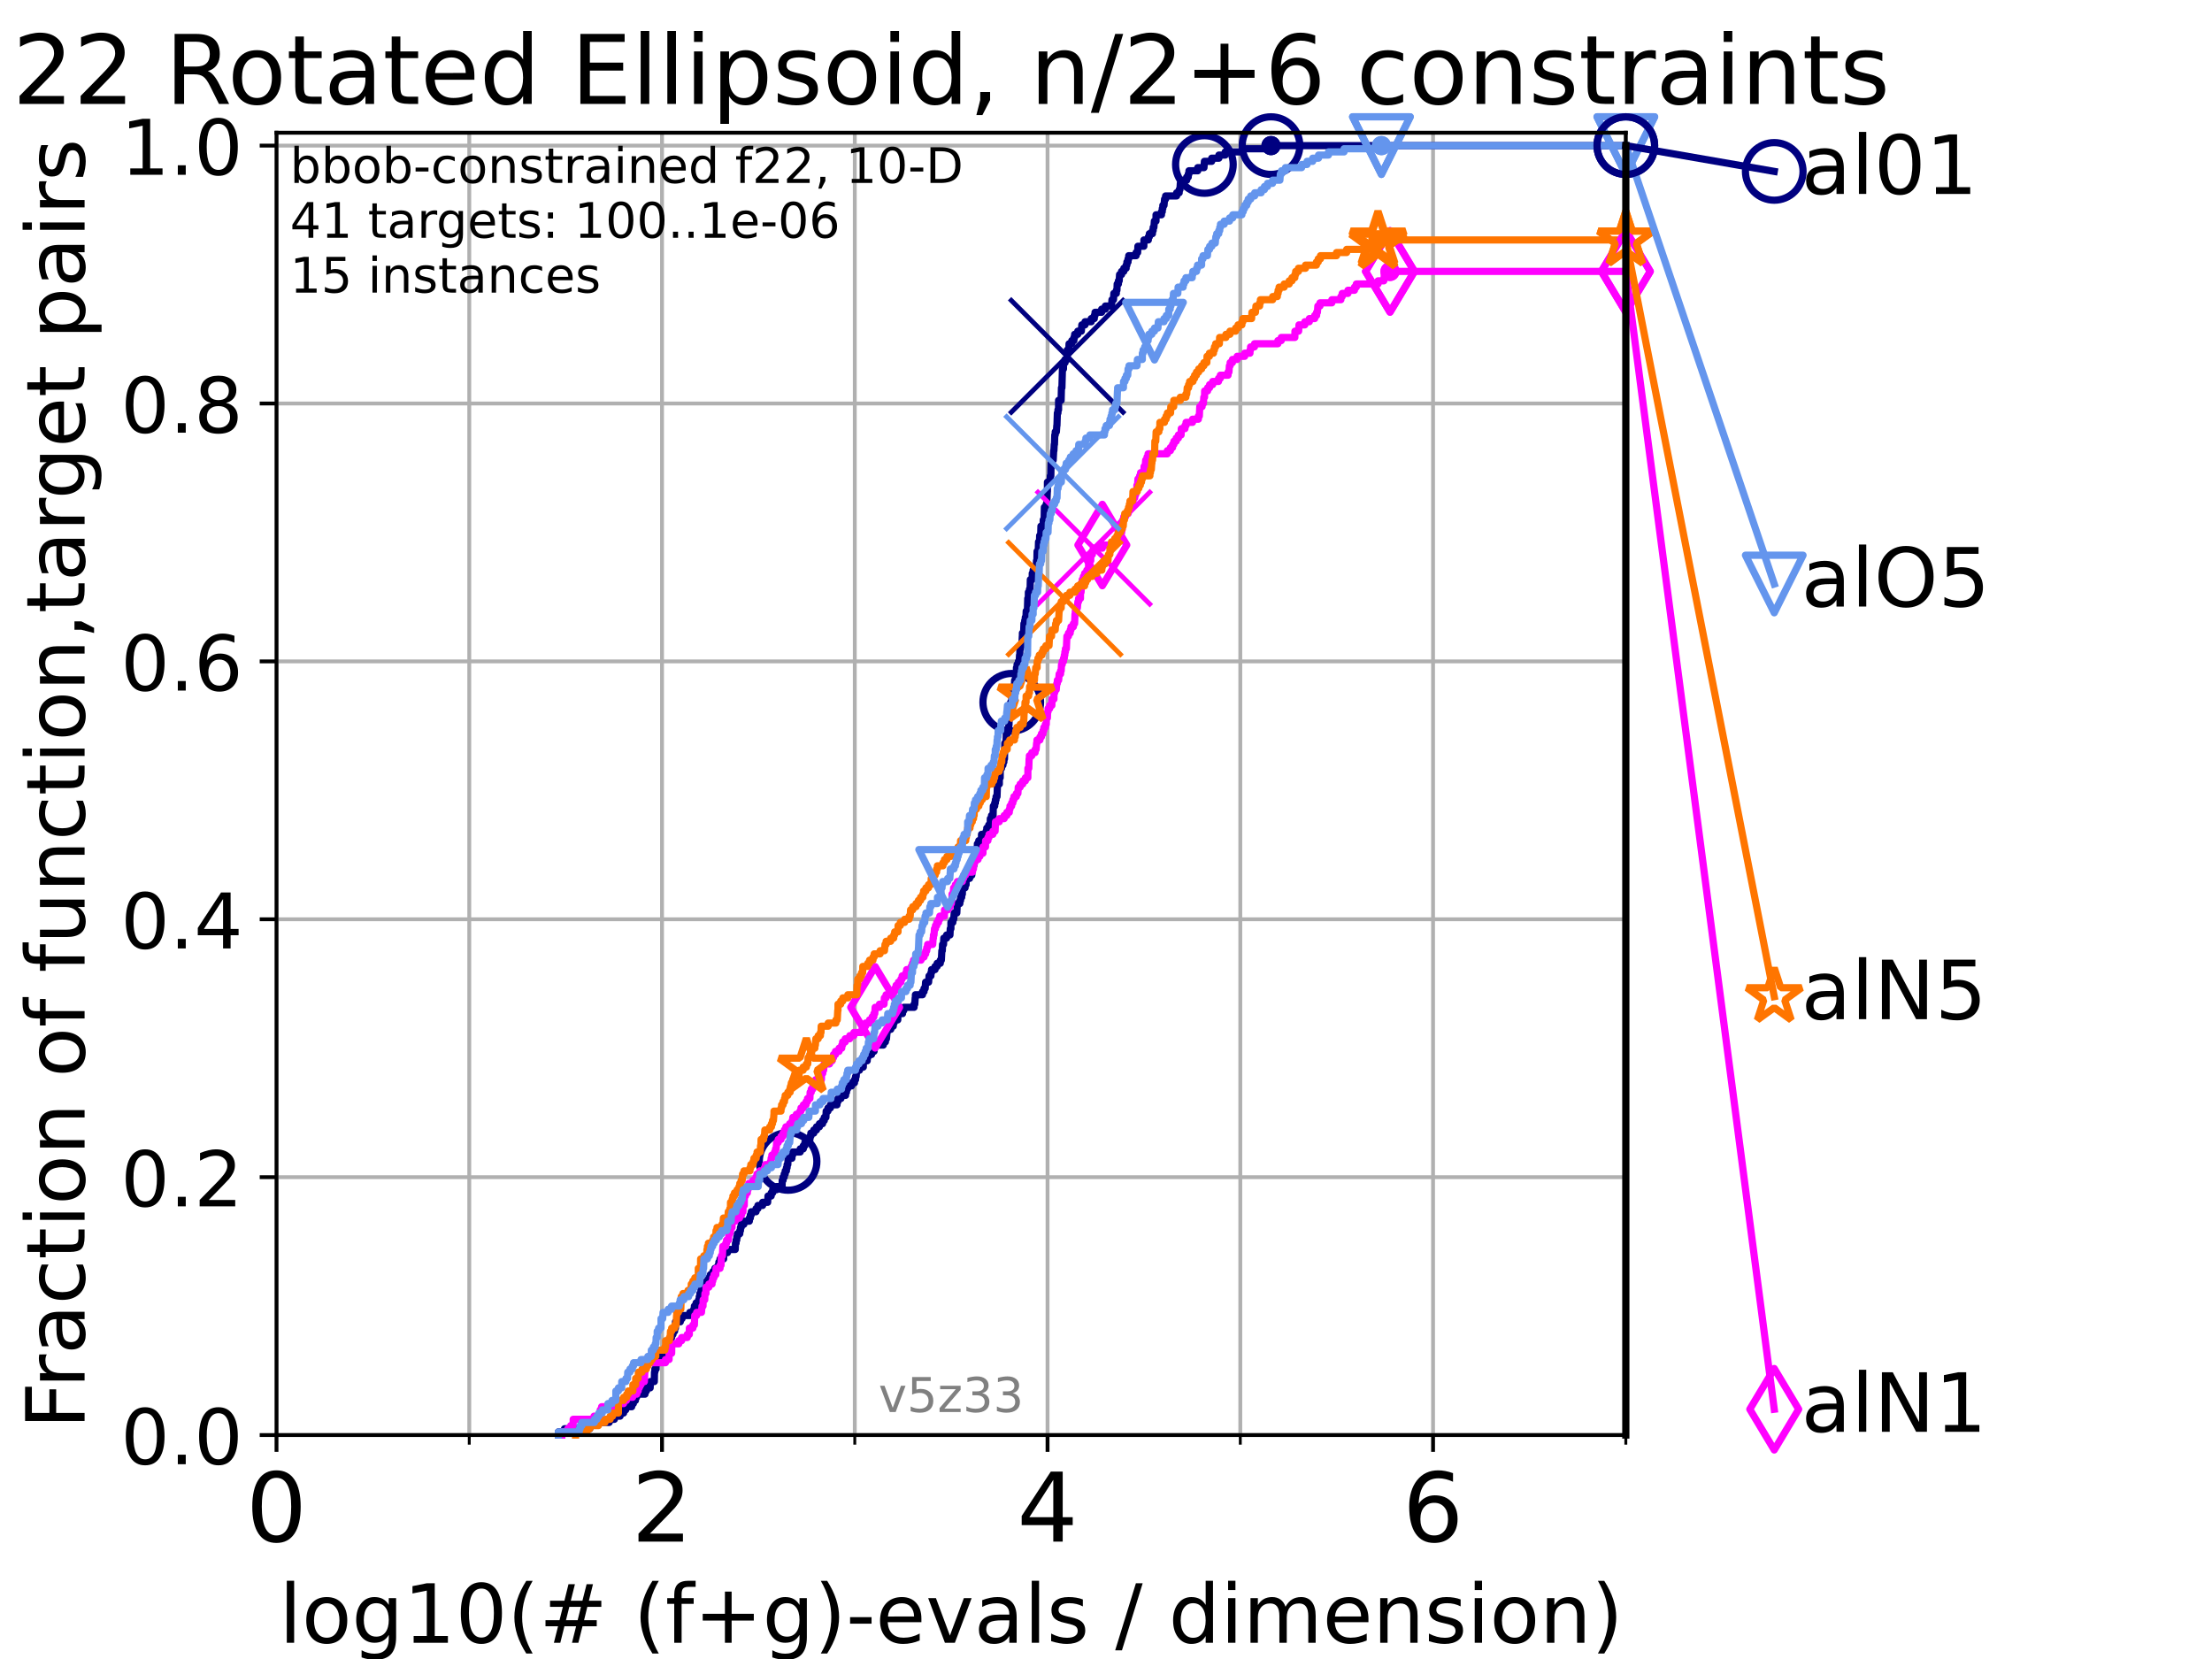 <?xml version="1.0" encoding="utf-8" standalone="no"?>
<!DOCTYPE svg PUBLIC "-//W3C//DTD SVG 1.1//EN"
  "http://www.w3.org/Graphics/SVG/1.1/DTD/svg11.dtd">
<!-- Created with matplotlib (https://matplotlib.org/) -->
<svg height="345.6pt" version="1.1" viewBox="0 0 460.8 345.6" width="460.8pt" xmlns="http://www.w3.org/2000/svg" xmlns:xlink="http://www.w3.org/1999/xlink">
 <defs>
  <style type="text/css">*{stroke-linecap:butt;stroke-linejoin:round;}</style>
 </defs>
 <g id="figure_1">
  <g id="patch_1">
   <path d="M 0 345.6 
L 460.8 345.6 
L 460.8 0 
L 0 0 
z
" style="fill:#ffffff;"/>
  </g>
  <g id="axes_1">
   <g id="patch_2">
    <path d="M 57.6 298.944 
L 338.688 298.944 
L 338.688 27.648 
L 57.6 27.648 
z
" style="fill:#ffffff;"/>
   </g>
   <g id="matplotlib.axis_1">
    <g id="xtick_1">
     <g id="line2d_1">
      <path clip-path="url(#p7a3e5043a3)" d="M 57.6 298.944 
L 57.6 27.648 
" style="fill:none;stroke:#b0b0b0;stroke-linecap:square;stroke-width:0.8;"/>
     </g>
     <g id="line2d_2">
      <defs>
       <path d="M 0 0 
L 0 3.5 
" id="m8280ce74f0" style="stroke:#000000;stroke-width:0.8;"/>
      </defs>
      <g>
       <use style="stroke:#000000;stroke-width:0.8;" x="57.6" xlink:href="#m8280ce74f0" y="298.944"/>
      </g>
     </g>
     <g id="text_1">
      <!-- 0 -->
      <g transform="translate(51.237 321.141)scale(0.2 -0.2)">
       <defs>
        <path d="M 31.781 66.406 
Q 24.172 66.406 20.328 58.906 
Q 16.5 51.422 16.5 36.375 
Q 16.5 21.391 20.328 13.891 
Q 24.172 6.391 31.781 6.391 
Q 39.453 6.391 43.281 13.891 
Q 47.125 21.391 47.125 36.375 
Q 47.125 51.422 43.281 58.906 
Q 39.453 66.406 31.781 66.406 
z
M 31.781 74.219 
Q 44.047 74.219 50.516 64.516 
Q 56.984 54.828 56.984 36.375 
Q 56.984 17.969 50.516 8.266 
Q 44.047 -1.422 31.781 -1.422 
Q 19.531 -1.422 13.062 8.266 
Q 6.594 17.969 6.594 36.375 
Q 6.594 54.828 13.062 64.516 
Q 19.531 74.219 31.781 74.219 
z
" id="DejaVuSans-48"/>
       </defs>
       <use xlink:href="#DejaVuSans-48"/>
      </g>
     </g>
    </g>
    <g id="xtick_2">
     <g id="line2d_3">
      <path clip-path="url(#p7a3e5043a3)" d="M 137.911 298.944 
L 137.911 27.648 
" style="fill:none;stroke:#b0b0b0;stroke-linecap:square;stroke-width:0.8;"/>
     </g>
     <g id="line2d_4">
      <g>
       <use style="stroke:#000000;stroke-width:0.8;" x="137.911" xlink:href="#m8280ce74f0" y="298.944"/>
      </g>
     </g>
     <g id="text_2">
      <!-- 2 -->
      <g transform="translate(131.548 321.141)scale(0.2 -0.2)">
       <defs>
        <path d="M 19.188 8.297 
L 53.609 8.297 
L 53.609 0 
L 7.328 0 
L 7.328 8.297 
Q 12.938 14.109 22.625 23.891 
Q 32.328 33.688 34.812 36.531 
Q 39.547 41.844 41.422 45.531 
Q 43.312 49.219 43.312 52.781 
Q 43.312 58.594 39.234 62.25 
Q 35.156 65.922 28.609 65.922 
Q 23.969 65.922 18.812 64.312 
Q 13.672 62.703 7.812 59.422 
L 7.812 69.391 
Q 13.766 71.781 18.938 73 
Q 24.125 74.219 28.422 74.219 
Q 39.75 74.219 46.484 68.547 
Q 53.219 62.891 53.219 53.422 
Q 53.219 48.922 51.531 44.891 
Q 49.859 40.875 45.406 35.406 
Q 44.188 33.984 37.641 27.219 
Q 31.109 20.453 19.188 8.297 
z
" id="DejaVuSans-50"/>
       </defs>
       <use xlink:href="#DejaVuSans-50"/>
      </g>
     </g>
    </g>
    <g id="xtick_3">
     <g id="line2d_5">
      <path clip-path="url(#p7a3e5043a3)" d="M 218.222 298.944 
L 218.222 27.648 
" style="fill:none;stroke:#b0b0b0;stroke-linecap:square;stroke-width:0.8;"/>
     </g>
     <g id="line2d_6">
      <g>
       <use style="stroke:#000000;stroke-width:0.8;" x="218.222" xlink:href="#m8280ce74f0" y="298.944"/>
      </g>
     </g>
     <g id="text_3">
      <!-- 4 -->
      <g transform="translate(211.859 321.141)scale(0.2 -0.2)">
       <defs>
        <path d="M 37.797 64.312 
L 12.891 25.391 
L 37.797 25.391 
z
M 35.203 72.906 
L 47.609 72.906 
L 47.609 25.391 
L 58.016 25.391 
L 58.016 17.188 
L 47.609 17.188 
L 47.609 0 
L 37.797 0 
L 37.797 17.188 
L 4.891 17.188 
L 4.891 26.703 
z
" id="DejaVuSans-52"/>
       </defs>
       <use xlink:href="#DejaVuSans-52"/>
      </g>
     </g>
    </g>
    <g id="xtick_4">
     <g id="line2d_7">
      <path clip-path="url(#p7a3e5043a3)" d="M 298.533 298.944 
L 298.533 27.648 
" style="fill:none;stroke:#b0b0b0;stroke-linecap:square;stroke-width:0.8;"/>
     </g>
     <g id="line2d_8">
      <g>
       <use style="stroke:#000000;stroke-width:0.8;" x="298.533" xlink:href="#m8280ce74f0" y="298.944"/>
      </g>
     </g>
     <g id="text_4">
      <!-- 6 -->
      <g transform="translate(292.17 321.141)scale(0.2 -0.2)">
       <defs>
        <path d="M 33.016 40.375 
Q 26.375 40.375 22.484 35.828 
Q 18.609 31.297 18.609 23.391 
Q 18.609 15.531 22.484 10.953 
Q 26.375 6.391 33.016 6.391 
Q 39.656 6.391 43.531 10.953 
Q 47.406 15.531 47.406 23.391 
Q 47.406 31.297 43.531 35.828 
Q 39.656 40.375 33.016 40.375 
z
M 52.594 71.297 
L 52.594 62.312 
Q 48.875 64.062 45.094 64.984 
Q 41.312 65.922 37.594 65.922 
Q 27.828 65.922 22.672 59.328 
Q 17.531 52.734 16.797 39.406 
Q 19.672 43.656 24.016 45.922 
Q 28.375 48.188 33.594 48.188 
Q 44.578 48.188 50.953 41.516 
Q 57.328 34.859 57.328 23.391 
Q 57.328 12.156 50.688 5.359 
Q 44.047 -1.422 33.016 -1.422 
Q 20.359 -1.422 13.672 8.266 
Q 6.984 17.969 6.984 36.375 
Q 6.984 53.656 15.188 63.938 
Q 23.391 74.219 37.203 74.219 
Q 40.922 74.219 44.703 73.484 
Q 48.484 72.75 52.594 71.297 
z
" id="DejaVuSans-54"/>
       </defs>
       <use xlink:href="#DejaVuSans-54"/>
      </g>
     </g>
    </g>
    <g id="xtick_5">
     <g id="line2d_9">
      <path clip-path="url(#p7a3e5043a3)" d="M 97.755 298.944 
L 97.755 27.648 
" style="fill:none;stroke:#b0b0b0;stroke-linecap:square;stroke-width:0.8;"/>
     </g>
     <g id="line2d_10">
      <defs>
       <path d="M 0 0 
L 0 2 
" id="mdc368d1876" style="stroke:#000000;stroke-width:0.6;"/>
      </defs>
      <g>
       <use style="stroke:#000000;stroke-width:0.6;" x="97.755" xlink:href="#mdc368d1876" y="298.944"/>
      </g>
     </g>
    </g>
    <g id="xtick_6">
     <g id="line2d_11">
      <path clip-path="url(#p7a3e5043a3)" d="M 178.066 298.944 
L 178.066 27.648 
" style="fill:none;stroke:#b0b0b0;stroke-linecap:square;stroke-width:0.8;"/>
     </g>
     <g id="line2d_12">
      <g>
       <use style="stroke:#000000;stroke-width:0.6;" x="178.066" xlink:href="#mdc368d1876" y="298.944"/>
      </g>
     </g>
    </g>
    <g id="xtick_7">
     <g id="line2d_13">
      <path clip-path="url(#p7a3e5043a3)" d="M 258.377 298.944 
L 258.377 27.648 
" style="fill:none;stroke:#b0b0b0;stroke-linecap:square;stroke-width:0.8;"/>
     </g>
     <g id="line2d_14">
      <g>
       <use style="stroke:#000000;stroke-width:0.6;" x="258.377" xlink:href="#mdc368d1876" y="298.944"/>
      </g>
     </g>
    </g>
    <g id="xtick_8">
     <g id="line2d_15">
      <path clip-path="url(#p7a3e5043a3)" d="M 338.688 298.944 
L 338.688 27.648 
" style="fill:none;stroke:#b0b0b0;stroke-linecap:square;stroke-width:0.8;"/>
     </g>
     <g id="line2d_16">
      <g>
       <use style="stroke:#000000;stroke-width:0.6;" x="338.688" xlink:href="#mdc368d1876" y="298.944"/>
      </g>
     </g>
    </g>
    <g id="text_5">
     <!-- log10(# (f+g)-evals / dimension) -->
     <g transform="translate(58.145 342.218)scale(0.17 -0.17)">
      <defs>
       <path d="M 9.422 75.984 
L 18.406 75.984 
L 18.406 0 
L 9.422 0 
z
" id="DejaVuSans-108"/>
       <path d="M 30.609 48.391 
Q 23.391 48.391 19.188 42.75 
Q 14.984 37.109 14.984 27.297 
Q 14.984 17.484 19.156 11.844 
Q 23.344 6.203 30.609 6.203 
Q 37.797 6.203 41.984 11.859 
Q 46.188 17.531 46.188 27.297 
Q 46.188 37.016 41.984 42.703 
Q 37.797 48.391 30.609 48.391 
z
M 30.609 56 
Q 42.328 56 49.016 48.375 
Q 55.719 40.766 55.719 27.297 
Q 55.719 13.875 49.016 6.219 
Q 42.328 -1.422 30.609 -1.422 
Q 18.844 -1.422 12.172 6.219 
Q 5.516 13.875 5.516 27.297 
Q 5.516 40.766 12.172 48.375 
Q 18.844 56 30.609 56 
z
" id="DejaVuSans-111"/>
       <path d="M 45.406 27.984 
Q 45.406 37.75 41.375 43.109 
Q 37.359 48.484 30.078 48.484 
Q 22.859 48.484 18.828 43.109 
Q 14.797 37.75 14.797 27.984 
Q 14.797 18.266 18.828 12.891 
Q 22.859 7.516 30.078 7.516 
Q 37.359 7.516 41.375 12.891 
Q 45.406 18.266 45.406 27.984 
z
M 54.391 6.781 
Q 54.391 -7.172 48.188 -13.984 
Q 42 -20.797 29.203 -20.797 
Q 24.469 -20.797 20.266 -20.094 
Q 16.062 -19.391 12.109 -17.922 
L 12.109 -9.188 
Q 16.062 -11.328 19.922 -12.344 
Q 23.781 -13.375 27.781 -13.375 
Q 36.625 -13.375 41.016 -8.766 
Q 45.406 -4.156 45.406 5.172 
L 45.406 9.625 
Q 42.625 4.781 38.281 2.391 
Q 33.938 0 27.875 0 
Q 17.828 0 11.672 7.656 
Q 5.516 15.328 5.516 27.984 
Q 5.516 40.672 11.672 48.328 
Q 17.828 56 27.875 56 
Q 33.938 56 38.281 53.609 
Q 42.625 51.219 45.406 46.391 
L 45.406 54.688 
L 54.391 54.688 
z
" id="DejaVuSans-103"/>
       <path d="M 12.406 8.297 
L 28.516 8.297 
L 28.516 63.922 
L 10.984 60.406 
L 10.984 69.391 
L 28.422 72.906 
L 38.281 72.906 
L 38.281 8.297 
L 54.391 8.297 
L 54.391 0 
L 12.406 0 
z
" id="DejaVuSans-49"/>
       <path d="M 31 75.875 
Q 24.469 64.656 21.281 53.656 
Q 18.109 42.672 18.109 31.391 
Q 18.109 20.125 21.312 9.062 
Q 24.516 -2 31 -13.188 
L 23.188 -13.188 
Q 15.875 -1.703 12.234 9.375 
Q 8.594 20.453 8.594 31.391 
Q 8.594 42.281 12.203 53.312 
Q 15.828 64.359 23.188 75.875 
z
" id="DejaVuSans-40"/>
       <path d="M 51.125 44 
L 36.922 44 
L 32.812 27.688 
L 47.125 27.688 
z
M 43.797 71.781 
L 38.719 51.516 
L 52.984 51.516 
L 58.109 71.781 
L 65.922 71.781 
L 60.891 51.516 
L 76.125 51.516 
L 76.125 44 
L 58.984 44 
L 54.984 27.688 
L 70.516 27.688 
L 70.516 20.219 
L 53.078 20.219 
L 48 0 
L 40.188 0 
L 45.219 20.219 
L 30.906 20.219 
L 25.875 0 
L 18.016 0 
L 23.094 20.219 
L 7.719 20.219 
L 7.719 27.688 
L 24.906 27.688 
L 29 44 
L 13.281 44 
L 13.281 51.516 
L 30.906 51.516 
L 35.891 71.781 
z
" id="DejaVuSans-35"/>
       <path id="DejaVuSans-32"/>
       <path d="M 37.109 75.984 
L 37.109 68.5 
L 28.516 68.5 
Q 23.688 68.5 21.797 66.547 
Q 19.922 64.594 19.922 59.516 
L 19.922 54.688 
L 34.719 54.688 
L 34.719 47.703 
L 19.922 47.703 
L 19.922 0 
L 10.891 0 
L 10.891 47.703 
L 2.297 47.703 
L 2.297 54.688 
L 10.891 54.688 
L 10.891 58.5 
Q 10.891 67.625 15.141 71.797 
Q 19.391 75.984 28.609 75.984 
z
" id="DejaVuSans-102"/>
       <path d="M 46 62.703 
L 46 35.5 
L 73.188 35.5 
L 73.188 27.203 
L 46 27.203 
L 46 0 
L 37.797 0 
L 37.797 27.203 
L 10.594 27.203 
L 10.594 35.5 
L 37.797 35.5 
L 37.797 62.703 
z
" id="DejaVuSans-43"/>
       <path d="M 8.016 75.875 
L 15.828 75.875 
Q 23.141 64.359 26.781 53.312 
Q 30.422 42.281 30.422 31.391 
Q 30.422 20.453 26.781 9.375 
Q 23.141 -1.703 15.828 -13.188 
L 8.016 -13.188 
Q 14.5 -2 17.703 9.062 
Q 20.906 20.125 20.906 31.391 
Q 20.906 42.672 17.703 53.656 
Q 14.5 64.656 8.016 75.875 
z
" id="DejaVuSans-41"/>
       <path d="M 4.891 31.391 
L 31.203 31.391 
L 31.203 23.391 
L 4.891 23.391 
z
" id="DejaVuSans-45"/>
       <path d="M 56.203 29.594 
L 56.203 25.203 
L 14.891 25.203 
Q 15.484 15.922 20.484 11.062 
Q 25.484 6.203 34.422 6.203 
Q 39.594 6.203 44.453 7.469 
Q 49.312 8.734 54.109 11.281 
L 54.109 2.781 
Q 49.266 0.734 44.188 -0.344 
Q 39.109 -1.422 33.891 -1.422 
Q 20.797 -1.422 13.156 6.188 
Q 5.516 13.812 5.516 26.812 
Q 5.516 40.234 12.766 48.109 
Q 20.016 56 32.328 56 
Q 43.359 56 49.781 48.891 
Q 56.203 41.797 56.203 29.594 
z
M 47.219 32.234 
Q 47.125 39.594 43.094 43.984 
Q 39.062 48.391 32.422 48.391 
Q 24.906 48.391 20.391 44.141 
Q 15.875 39.891 15.188 32.172 
z
" id="DejaVuSans-101"/>
       <path d="M 2.984 54.688 
L 12.5 54.688 
L 29.594 8.797 
L 46.688 54.688 
L 56.203 54.688 
L 35.688 0 
L 23.484 0 
z
" id="DejaVuSans-118"/>
       <path d="M 34.281 27.484 
Q 23.391 27.484 19.188 25 
Q 14.984 22.516 14.984 16.5 
Q 14.984 11.719 18.141 8.906 
Q 21.297 6.109 26.703 6.109 
Q 34.188 6.109 38.703 11.406 
Q 43.219 16.703 43.219 25.484 
L 43.219 27.484 
z
M 52.203 31.203 
L 52.203 0 
L 43.219 0 
L 43.219 8.297 
Q 40.141 3.328 35.547 0.953 
Q 30.953 -1.422 24.312 -1.422 
Q 15.922 -1.422 10.953 3.297 
Q 6 8.016 6 15.922 
Q 6 25.141 12.172 29.828 
Q 18.359 34.516 30.609 34.516 
L 43.219 34.516 
L 43.219 35.406 
Q 43.219 41.609 39.141 45 
Q 35.062 48.391 27.688 48.391 
Q 23 48.391 18.547 47.266 
Q 14.109 46.141 10.016 43.891 
L 10.016 52.203 
Q 14.938 54.109 19.578 55.047 
Q 24.219 56 28.609 56 
Q 40.484 56 46.344 49.844 
Q 52.203 43.703 52.203 31.203 
z
" id="DejaVuSans-97"/>
       <path d="M 44.281 53.078 
L 44.281 44.578 
Q 40.484 46.531 36.375 47.5 
Q 32.281 48.484 27.875 48.484 
Q 21.188 48.484 17.844 46.438 
Q 14.5 44.391 14.5 40.281 
Q 14.5 37.156 16.891 35.375 
Q 19.281 33.594 26.516 31.984 
L 29.594 31.297 
Q 39.156 29.25 43.188 25.516 
Q 47.219 21.781 47.219 15.094 
Q 47.219 7.469 41.188 3.016 
Q 35.156 -1.422 24.609 -1.422 
Q 20.219 -1.422 15.453 -0.562 
Q 10.688 0.297 5.422 2 
L 5.422 11.281 
Q 10.406 8.688 15.234 7.391 
Q 20.062 6.109 24.812 6.109 
Q 31.156 6.109 34.562 8.281 
Q 37.984 10.453 37.984 14.406 
Q 37.984 18.062 35.516 20.016 
Q 33.062 21.969 24.703 23.781 
L 21.578 24.516 
Q 13.234 26.266 9.516 29.906 
Q 5.812 33.547 5.812 39.891 
Q 5.812 47.609 11.281 51.797 
Q 16.75 56 26.812 56 
Q 31.781 56 36.172 55.266 
Q 40.578 54.547 44.281 53.078 
z
" id="DejaVuSans-115"/>
       <path d="M 25.391 72.906 
L 33.688 72.906 
L 8.297 -9.281 
L 0 -9.281 
z
" id="DejaVuSans-47"/>
       <path d="M 45.406 46.391 
L 45.406 75.984 
L 54.391 75.984 
L 54.391 0 
L 45.406 0 
L 45.406 8.203 
Q 42.578 3.328 38.25 0.953 
Q 33.938 -1.422 27.875 -1.422 
Q 17.969 -1.422 11.734 6.484 
Q 5.516 14.406 5.516 27.297 
Q 5.516 40.188 11.734 48.094 
Q 17.969 56 27.875 56 
Q 33.938 56 38.25 53.625 
Q 42.578 51.266 45.406 46.391 
z
M 14.797 27.297 
Q 14.797 17.391 18.875 11.75 
Q 22.953 6.109 30.078 6.109 
Q 37.203 6.109 41.297 11.75 
Q 45.406 17.391 45.406 27.297 
Q 45.406 37.203 41.297 42.844 
Q 37.203 48.484 30.078 48.484 
Q 22.953 48.484 18.875 42.844 
Q 14.797 37.203 14.797 27.297 
z
" id="DejaVuSans-100"/>
       <path d="M 9.422 54.688 
L 18.406 54.688 
L 18.406 0 
L 9.422 0 
z
M 9.422 75.984 
L 18.406 75.984 
L 18.406 64.594 
L 9.422 64.594 
z
" id="DejaVuSans-105"/>
       <path d="M 52 44.188 
Q 55.375 50.25 60.062 53.125 
Q 64.75 56 71.094 56 
Q 79.641 56 84.281 50.016 
Q 88.922 44.047 88.922 33.016 
L 88.922 0 
L 79.891 0 
L 79.891 32.719 
Q 79.891 40.578 77.094 44.375 
Q 74.312 48.188 68.609 48.188 
Q 61.625 48.188 57.562 43.547 
Q 53.516 38.922 53.516 30.906 
L 53.516 0 
L 44.484 0 
L 44.484 32.719 
Q 44.484 40.625 41.703 44.406 
Q 38.922 48.188 33.109 48.188 
Q 26.219 48.188 22.156 43.531 
Q 18.109 38.875 18.109 30.906 
L 18.109 0 
L 9.078 0 
L 9.078 54.688 
L 18.109 54.688 
L 18.109 46.188 
Q 21.188 51.219 25.484 53.609 
Q 29.781 56 35.688 56 
Q 41.656 56 45.828 52.969 
Q 50 49.953 52 44.188 
z
" id="DejaVuSans-109"/>
       <path d="M 54.891 33.016 
L 54.891 0 
L 45.906 0 
L 45.906 32.719 
Q 45.906 40.484 42.875 44.328 
Q 39.844 48.188 33.797 48.188 
Q 26.516 48.188 22.312 43.547 
Q 18.109 38.922 18.109 30.906 
L 18.109 0 
L 9.078 0 
L 9.078 54.688 
L 18.109 54.688 
L 18.109 46.188 
Q 21.344 51.125 25.703 53.562 
Q 30.078 56 35.797 56 
Q 45.219 56 50.047 50.172 
Q 54.891 44.344 54.891 33.016 
z
" id="DejaVuSans-110"/>
      </defs>
      <use xlink:href="#DejaVuSans-108"/>
      <use x="27.783" xlink:href="#DejaVuSans-111"/>
      <use x="88.965" xlink:href="#DejaVuSans-103"/>
      <use x="152.441" xlink:href="#DejaVuSans-49"/>
      <use x="216.064" xlink:href="#DejaVuSans-48"/>
      <use x="279.688" xlink:href="#DejaVuSans-40"/>
      <use x="318.701" xlink:href="#DejaVuSans-35"/>
      <use x="402.49" xlink:href="#DejaVuSans-32"/>
      <use x="434.277" xlink:href="#DejaVuSans-40"/>
      <use x="473.291" xlink:href="#DejaVuSans-102"/>
      <use x="508.496" xlink:href="#DejaVuSans-43"/>
      <use x="592.285" xlink:href="#DejaVuSans-103"/>
      <use x="655.762" xlink:href="#DejaVuSans-41"/>
      <use x="694.775" xlink:href="#DejaVuSans-45"/>
      <use x="730.859" xlink:href="#DejaVuSans-101"/>
      <use x="792.383" xlink:href="#DejaVuSans-118"/>
      <use x="851.562" xlink:href="#DejaVuSans-97"/>
      <use x="912.842" xlink:href="#DejaVuSans-108"/>
      <use x="940.625" xlink:href="#DejaVuSans-115"/>
      <use x="992.725" xlink:href="#DejaVuSans-32"/>
      <use x="1024.512" xlink:href="#DejaVuSans-47"/>
      <use x="1058.203" xlink:href="#DejaVuSans-32"/>
      <use x="1089.99" xlink:href="#DejaVuSans-100"/>
      <use x="1153.467" xlink:href="#DejaVuSans-105"/>
      <use x="1181.25" xlink:href="#DejaVuSans-109"/>
      <use x="1278.662" xlink:href="#DejaVuSans-101"/>
      <use x="1340.186" xlink:href="#DejaVuSans-110"/>
      <use x="1403.564" xlink:href="#DejaVuSans-115"/>
      <use x="1455.664" xlink:href="#DejaVuSans-105"/>
      <use x="1483.447" xlink:href="#DejaVuSans-111"/>
      <use x="1544.629" xlink:href="#DejaVuSans-110"/>
      <use x="1608.008" xlink:href="#DejaVuSans-41"/>
     </g>
    </g>
   </g>
   <g id="matplotlib.axis_2">
    <g id="ytick_1">
     <g id="line2d_17">
      <path clip-path="url(#p7a3e5043a3)" d="M 57.6 298.944 
L 338.688 298.944 
" style="fill:none;stroke:#b0b0b0;stroke-linecap:square;stroke-width:0.8;"/>
     </g>
     <g id="line2d_18">
      <defs>
       <path d="M 0 0 
L -3.5 0 
" id="mb424456afb" style="stroke:#000000;stroke-width:0.8;"/>
      </defs>
      <g>
       <use style="stroke:#000000;stroke-width:0.8;" x="57.6" xlink:href="#mb424456afb" y="298.944"/>
      </g>
     </g>
     <g id="text_6">
      <!-- 0.0 -->
      <g transform="translate(25.155 305.023)scale(0.16 -0.16)">
       <defs>
        <path d="M 10.688 12.406 
L 21 12.406 
L 21 0 
L 10.688 0 
z
" id="DejaVuSans-46"/>
       </defs>
       <use xlink:href="#DejaVuSans-48"/>
       <use x="63.623" xlink:href="#DejaVuSans-46"/>
       <use x="95.41" xlink:href="#DejaVuSans-48"/>
      </g>
     </g>
    </g>
    <g id="ytick_2">
     <g id="line2d_19">
      <path clip-path="url(#p7a3e5043a3)" d="M 57.6 245.222 
L 338.688 245.222 
" style="fill:none;stroke:#b0b0b0;stroke-linecap:square;stroke-width:0.8;"/>
     </g>
     <g id="line2d_20">
      <g>
       <use style="stroke:#000000;stroke-width:0.8;" x="57.6" xlink:href="#mb424456afb" y="245.222"/>
      </g>
     </g>
     <g id="text_7">
      <!-- 0.2 -->
      <g transform="translate(25.155 251.301)scale(0.16 -0.16)">
       <use xlink:href="#DejaVuSans-48"/>
       <use x="63.623" xlink:href="#DejaVuSans-46"/>
       <use x="95.41" xlink:href="#DejaVuSans-50"/>
      </g>
     </g>
    </g>
    <g id="ytick_3">
     <g id="line2d_21">
      <path clip-path="url(#p7a3e5043a3)" d="M 57.6 191.5 
L 338.688 191.5 
" style="fill:none;stroke:#b0b0b0;stroke-linecap:square;stroke-width:0.8;"/>
     </g>
     <g id="line2d_22">
      <g>
       <use style="stroke:#000000;stroke-width:0.8;" x="57.6" xlink:href="#mb424456afb" y="191.5"/>
      </g>
     </g>
     <g id="text_8">
      <!-- 0.4 -->
      <g transform="translate(25.155 197.579)scale(0.16 -0.16)">
       <use xlink:href="#DejaVuSans-48"/>
       <use x="63.623" xlink:href="#DejaVuSans-46"/>
       <use x="95.41" xlink:href="#DejaVuSans-52"/>
      </g>
     </g>
    </g>
    <g id="ytick_4">
     <g id="line2d_23">
      <path clip-path="url(#p7a3e5043a3)" d="M 57.6 137.778 
L 338.688 137.778 
" style="fill:none;stroke:#b0b0b0;stroke-linecap:square;stroke-width:0.8;"/>
     </g>
     <g id="line2d_24">
      <g>
       <use style="stroke:#000000;stroke-width:0.8;" x="57.6" xlink:href="#mb424456afb" y="137.778"/>
      </g>
     </g>
     <g id="text_9">
      <!-- 0.6 -->
      <g transform="translate(25.155 143.857)scale(0.16 -0.16)">
       <use xlink:href="#DejaVuSans-48"/>
       <use x="63.623" xlink:href="#DejaVuSans-46"/>
       <use x="95.41" xlink:href="#DejaVuSans-54"/>
      </g>
     </g>
    </g>
    <g id="ytick_5">
     <g id="line2d_25">
      <path clip-path="url(#p7a3e5043a3)" d="M 57.6 84.056 
L 338.688 84.056 
" style="fill:none;stroke:#b0b0b0;stroke-linecap:square;stroke-width:0.8;"/>
     </g>
     <g id="line2d_26">
      <g>
       <use style="stroke:#000000;stroke-width:0.8;" x="57.6" xlink:href="#mb424456afb" y="84.056"/>
      </g>
     </g>
     <g id="text_10">
      <!-- 0.8 -->
      <g transform="translate(25.155 90.135)scale(0.16 -0.16)">
       <defs>
        <path d="M 31.781 34.625 
Q 24.75 34.625 20.719 30.859 
Q 16.703 27.094 16.703 20.516 
Q 16.703 13.922 20.719 10.156 
Q 24.75 6.391 31.781 6.391 
Q 38.812 6.391 42.859 10.172 
Q 46.922 13.969 46.922 20.516 
Q 46.922 27.094 42.891 30.859 
Q 38.875 34.625 31.781 34.625 
z
M 21.922 38.812 
Q 15.578 40.375 12.031 44.719 
Q 8.5 49.078 8.5 55.328 
Q 8.5 64.062 14.719 69.141 
Q 20.953 74.219 31.781 74.219 
Q 42.672 74.219 48.875 69.141 
Q 55.078 64.062 55.078 55.328 
Q 55.078 49.078 51.531 44.719 
Q 48 40.375 41.703 38.812 
Q 48.828 37.156 52.797 32.312 
Q 56.781 27.484 56.781 20.516 
Q 56.781 9.906 50.312 4.234 
Q 43.844 -1.422 31.781 -1.422 
Q 19.734 -1.422 13.25 4.234 
Q 6.781 9.906 6.781 20.516 
Q 6.781 27.484 10.781 32.312 
Q 14.797 37.156 21.922 38.812 
z
M 18.312 54.391 
Q 18.312 48.734 21.844 45.562 
Q 25.391 42.391 31.781 42.391 
Q 38.141 42.391 41.719 45.562 
Q 45.312 48.734 45.312 54.391 
Q 45.312 60.062 41.719 63.234 
Q 38.141 66.406 31.781 66.406 
Q 25.391 66.406 21.844 63.234 
Q 18.312 60.062 18.312 54.391 
z
" id="DejaVuSans-56"/>
       </defs>
       <use xlink:href="#DejaVuSans-48"/>
       <use x="63.623" xlink:href="#DejaVuSans-46"/>
       <use x="95.41" xlink:href="#DejaVuSans-56"/>
      </g>
     </g>
    </g>
    <g id="ytick_6">
     <g id="line2d_27">
      <path clip-path="url(#p7a3e5043a3)" d="M 57.6 30.334 
L 338.688 30.334 
" style="fill:none;stroke:#b0b0b0;stroke-linecap:square;stroke-width:0.8;"/>
     </g>
     <g id="line2d_28">
      <g>
       <use style="stroke:#000000;stroke-width:0.8;" x="57.6" xlink:href="#mb424456afb" y="30.334"/>
      </g>
     </g>
     <g id="text_11">
      <!-- 1.0 -->
      <g transform="translate(25.155 36.413)scale(0.16 -0.16)">
       <use xlink:href="#DejaVuSans-49"/>
       <use x="63.623" xlink:href="#DejaVuSans-46"/>
       <use x="95.41" xlink:href="#DejaVuSans-48"/>
      </g>
     </g>
    </g>
    <g id="text_12">
     <!-- Fraction of function,target pairs -->
     <g transform="translate(17.62 297.681)rotate(-90)scale(0.17 -0.17)">
      <defs>
       <path d="M 9.812 72.906 
L 51.703 72.906 
L 51.703 64.594 
L 19.672 64.594 
L 19.672 43.109 
L 48.578 43.109 
L 48.578 34.812 
L 19.672 34.812 
L 19.672 0 
L 9.812 0 
z
" id="DejaVuSans-70"/>
       <path d="M 41.109 46.297 
Q 39.594 47.172 37.812 47.578 
Q 36.031 48 33.891 48 
Q 26.266 48 22.188 43.047 
Q 18.109 38.094 18.109 28.812 
L 18.109 0 
L 9.078 0 
L 9.078 54.688 
L 18.109 54.688 
L 18.109 46.188 
Q 20.953 51.172 25.484 53.578 
Q 30.031 56 36.531 56 
Q 37.453 56 38.578 55.875 
Q 39.703 55.766 41.062 55.516 
z
" id="DejaVuSans-114"/>
       <path d="M 48.781 52.594 
L 48.781 44.188 
Q 44.969 46.297 41.141 47.344 
Q 37.312 48.391 33.406 48.391 
Q 24.656 48.391 19.812 42.844 
Q 14.984 37.312 14.984 27.297 
Q 14.984 17.281 19.812 11.734 
Q 24.656 6.203 33.406 6.203 
Q 37.312 6.203 41.141 7.25 
Q 44.969 8.297 48.781 10.406 
L 48.781 2.094 
Q 45.016 0.344 40.984 -0.531 
Q 36.969 -1.422 32.422 -1.422 
Q 20.062 -1.422 12.781 6.344 
Q 5.516 14.109 5.516 27.297 
Q 5.516 40.672 12.859 48.328 
Q 20.219 56 33.016 56 
Q 37.156 56 41.109 55.141 
Q 45.062 54.297 48.781 52.594 
z
" id="DejaVuSans-99"/>
       <path d="M 18.312 70.219 
L 18.312 54.688 
L 36.812 54.688 
L 36.812 47.703 
L 18.312 47.703 
L 18.312 18.016 
Q 18.312 11.328 20.141 9.422 
Q 21.969 7.516 27.594 7.516 
L 36.812 7.516 
L 36.812 0 
L 27.594 0 
Q 17.188 0 13.234 3.875 
Q 9.281 7.766 9.281 18.016 
L 9.281 47.703 
L 2.688 47.703 
L 2.688 54.688 
L 9.281 54.688 
L 9.281 70.219 
z
" id="DejaVuSans-116"/>
       <path d="M 8.5 21.578 
L 8.5 54.688 
L 17.484 54.688 
L 17.484 21.922 
Q 17.484 14.156 20.5 10.266 
Q 23.531 6.391 29.594 6.391 
Q 36.859 6.391 41.078 11.031 
Q 45.312 15.672 45.312 23.688 
L 45.312 54.688 
L 54.297 54.688 
L 54.297 0 
L 45.312 0 
L 45.312 8.406 
Q 42.047 3.422 37.719 1 
Q 33.406 -1.422 27.688 -1.422 
Q 18.266 -1.422 13.375 4.438 
Q 8.5 10.297 8.5 21.578 
z
M 31.109 56 
z
" id="DejaVuSans-117"/>
       <path d="M 11.719 12.406 
L 22.016 12.406 
L 22.016 4 
L 14.016 -11.625 
L 7.719 -11.625 
L 11.719 4 
z
" id="DejaVuSans-44"/>
       <path d="M 18.109 8.203 
L 18.109 -20.797 
L 9.078 -20.797 
L 9.078 54.688 
L 18.109 54.688 
L 18.109 46.391 
Q 20.953 51.266 25.266 53.625 
Q 29.594 56 35.594 56 
Q 45.562 56 51.781 48.094 
Q 58.016 40.188 58.016 27.297 
Q 58.016 14.406 51.781 6.484 
Q 45.562 -1.422 35.594 -1.422 
Q 29.594 -1.422 25.266 0.953 
Q 20.953 3.328 18.109 8.203 
z
M 48.688 27.297 
Q 48.688 37.203 44.609 42.844 
Q 40.531 48.484 33.406 48.484 
Q 26.266 48.484 22.188 42.844 
Q 18.109 37.203 18.109 27.297 
Q 18.109 17.391 22.188 11.75 
Q 26.266 6.109 33.406 6.109 
Q 40.531 6.109 44.609 11.75 
Q 48.688 17.391 48.688 27.297 
z
" id="DejaVuSans-112"/>
      </defs>
      <use xlink:href="#DejaVuSans-70"/>
      <use x="50.27" xlink:href="#DejaVuSans-114"/>
      <use x="91.383" xlink:href="#DejaVuSans-97"/>
      <use x="152.662" xlink:href="#DejaVuSans-99"/>
      <use x="207.643" xlink:href="#DejaVuSans-116"/>
      <use x="246.852" xlink:href="#DejaVuSans-105"/>
      <use x="274.635" xlink:href="#DejaVuSans-111"/>
      <use x="335.816" xlink:href="#DejaVuSans-110"/>
      <use x="399.195" xlink:href="#DejaVuSans-32"/>
      <use x="430.982" xlink:href="#DejaVuSans-111"/>
      <use x="492.164" xlink:href="#DejaVuSans-102"/>
      <use x="527.369" xlink:href="#DejaVuSans-32"/>
      <use x="559.156" xlink:href="#DejaVuSans-102"/>
      <use x="594.361" xlink:href="#DejaVuSans-117"/>
      <use x="657.74" xlink:href="#DejaVuSans-110"/>
      <use x="721.119" xlink:href="#DejaVuSans-99"/>
      <use x="776.1" xlink:href="#DejaVuSans-116"/>
      <use x="815.309" xlink:href="#DejaVuSans-105"/>
      <use x="843.092" xlink:href="#DejaVuSans-111"/>
      <use x="904.273" xlink:href="#DejaVuSans-110"/>
      <use x="967.652" xlink:href="#DejaVuSans-44"/>
      <use x="999.439" xlink:href="#DejaVuSans-116"/>
      <use x="1038.648" xlink:href="#DejaVuSans-97"/>
      <use x="1099.928" xlink:href="#DejaVuSans-114"/>
      <use x="1139.291" xlink:href="#DejaVuSans-103"/>
      <use x="1202.768" xlink:href="#DejaVuSans-101"/>
      <use x="1264.291" xlink:href="#DejaVuSans-116"/>
      <use x="1303.5" xlink:href="#DejaVuSans-32"/>
      <use x="1335.287" xlink:href="#DejaVuSans-112"/>
      <use x="1398.764" xlink:href="#DejaVuSans-97"/>
      <use x="1460.043" xlink:href="#DejaVuSans-105"/>
      <use x="1487.826" xlink:href="#DejaVuSans-114"/>
      <use x="1528.939" xlink:href="#DejaVuSans-115"/>
     </g>
    </g>
   </g>
   <g id="line2d_29">
    <defs>
     <path d="M 0 1.5 
C 0.398 1.5 0.779 1.342 1.061 1.061 
C 1.342 0.779 1.5 0.398 1.5 0 
C 1.5 -0.398 1.342 -0.779 1.061 -1.061 
C 0.779 -1.342 0.398 -1.5 0 -1.5 
C -0.398 -1.5 -0.779 -1.342 -1.061 -1.061 
C -1.342 -0.779 -1.5 -0.398 -1.5 0 
C -1.5 0.398 -1.342 0.779 -1.061 1.061 
C -0.779 1.342 -0.398 1.5 0 1.5 
z
" id="m45aba05640" style="stroke:#000080;"/>
    </defs>
    <g>
     <use style="fill:#000080;stroke:#000080;" x="264.775" xlink:href="#m45aba05640" y="30.334"/>
     <use style="fill:#000080;stroke:#000080;" x="264.775" xlink:href="#m45aba05640" y="30.334"/>
    </g>
   </g>
   <g id="line2d_30">
    <path d="M 116.323 298.944 
L 116.323 298.289 
L 117.598 298.289 
L 117.598 297.634 
L 122.865 297.634 
L 122.865 296.323 
L 126.905 296.323 
L 126.905 295.668 
L 127.985 295.668 
L 127.985 295.013 
L 129.176 295.013 
L 129.176 294.358 
L 129.909 294.358 
L 129.909 293.703 
L 130.345 293.703 
L 130.345 293.048 
L 131.591 293.048 
L 131.591 292.393 
L 131.938 292.393 
L 131.938 291.737 
L 132.375 291.737 
L 132.375 291.082 
L 132.613 291.082 
L 132.613 290.427 
L 134.365 290.427 
L 134.365 289.772 
L 134.661 289.772 
L 134.661 289.117 
L 135.442 289.117 
L 135.482 287.807 
L 136.304 287.807 
L 136.343 285.841 
L 136.419 285.841 
L 136.419 285.186 
L 136.683 285.186 
L 136.683 283.876 
L 137.344 283.876 
L 137.416 282.565 
L 138.084 282.565 
L 138.084 281.91 
L 138.358 281.91 
L 138.358 281.255 
L 138.828 281.255 
L 138.861 279.945 
L 139.123 279.945 
L 139.123 279.29 
L 139.762 279.29 
L 139.762 278.634 
L 139.918 278.634 
L 139.918 277.979 
L 140.196 277.979 
L 140.196 277.324 
L 140.529 277.324 
L 140.529 276.669 
L 140.708 276.669 
L 140.708 275.359 
L 141.718 275.359 
L 141.718 274.704 
L 142.079 274.704 
L 142.079 274.048 
L 143.704 274.048 
L 143.704 273.393 
L 144.511 273.393 
L 144.511 272.738 
L 144.653 272.738 
L 144.653 272.083 
L 145.005 272.083 
L 145.005 271.428 
L 145.531 271.428 
L 145.531 270.773 
L 145.666 270.773 
L 145.666 270.118 
L 145.799 270.118 
L 145.799 269.462 
L 146.02 269.462 
L 146.02 268.152 
L 146.151 268.152 
L 146.151 267.497 
L 147.226 267.497 
L 147.226 266.842 
L 147.61 266.842 
L 147.61 266.187 
L 147.986 266.187 
L 147.986 265.532 
L 148.526 265.532 
L 148.526 264.876 
L 148.92 264.876 
L 148.92 264.221 
L 149.593 264.221 
L 149.593 263.566 
L 149.753 263.566 
L 149.753 262.911 
L 149.999 262.911 
L 149.999 262.256 
L 150.75 262.256 
L 150.75 260.946 
L 151.55 260.946 
L 151.55 260.29 
L 153.164 260.29 
L 153.207 258.98 
L 153.338 258.98 
L 153.338 258.325 
L 153.481 258.325 
L 153.481 257.67 
L 153.609 257.67 
L 153.609 257.015 
L 154.112 257.015 
L 154.112 256.36 
L 154.249 256.36 
L 154.249 255.704 
L 154.399 255.704 
L 154.399 255.049 
L 154.959 255.049 
L 154.959 254.394 
L 156.102 254.394 
L 156.102 253.739 
L 156.309 253.739 
L 156.309 253.084 
L 156.503 253.084 
L 156.503 252.429 
L 157.495 252.429 
L 157.495 251.773 
L 157.887 251.773 
L 157.887 251.118 
L 158.869 251.118 
L 158.869 250.463 
L 159.917 250.463 
L 159.986 249.153 
L 160.652 249.153 
L 160.652 248.498 
L 160.961 248.498 
L 160.961 247.843 
L 161.77 247.843 
L 161.77 247.187 
L 162.929 247.187 
L 162.946 245.877 
L 163.128 245.877 
L 163.128 245.222 
L 163.364 245.222 
L 163.364 244.567 
L 163.574 244.567 
L 163.574 243.912 
L 163.828 243.912 
L 163.828 243.257 
L 163.97 243.257 
L 163.97 242.601 
L 164.118 242.601 
L 164.172 241.291 
L 164.973 241.291 
L 164.973 240.636 
L 165.12 240.636 
L 165.12 239.981 
L 166.702 239.981 
L 166.702 239.326 
L 167.346 239.326 
L 167.346 238.671 
L 167.666 238.671 
L 167.666 238.015 
L 168.257 238.015 
L 168.257 237.36 
L 168.722 237.36 
L 168.722 236.705 
L 168.912 236.705 
L 168.912 236.05 
L 169.526 236.05 
L 169.526 235.395 
L 170.086 235.395 
L 170.086 234.74 
L 170.698 234.74 
L 170.698 234.085 
L 171.356 234.085 
L 171.356 233.429 
L 171.711 233.429 
L 171.711 232.774 
L 172.054 232.774 
L 172.108 231.464 
L 172.482 231.464 
L 172.482 230.809 
L 172.989 230.809 
L 172.989 230.154 
L 174.361 230.154 
L 174.361 229.499 
L 174.55 229.499 
L 174.55 228.843 
L 175.183 228.843 
L 175.183 228.188 
L 176.151 228.188 
L 176.151 227.533 
L 176.337 227.533 
L 176.337 226.878 
L 176.555 226.878 
L 176.555 226.223 
L 177.38 226.223 
L 177.38 225.568 
L 178.007 225.568 
L 178.007 224.912 
L 178.229 224.912 
L 178.229 224.257 
L 178.357 224.257 
L 178.453 222.947 
L 179.053 222.947 
L 179.053 222.292 
L 179.842 222.292 
L 179.871 220.982 
L 180.655 220.982 
L 180.655 220.326 
L 180.789 220.326 
L 180.789 219.671 
L 181.566 219.671 
L 181.566 219.016 
L 182.083 219.016 
L 182.083 218.361 
L 182.218 218.361 
L 182.218 217.706 
L 184.006 217.706 
L 184.006 217.051 
L 184.447 217.051 
L 184.447 216.396 
L 184.668 216.396 
L 184.778 215.085 
L 184.823 215.085 
L 184.823 214.43 
L 185.567 214.43 
L 185.567 213.775 
L 186.081 213.775 
L 186.081 213.12 
L 186.256 213.12 
L 186.256 212.465 
L 187.02 212.465 
L 187.068 211.154 
L 188.016 211.154 
L 188.016 210.499 
L 188.274 210.499 
L 188.274 209.844 
L 190.419 209.844 
L 190.419 209.189 
L 190.568 209.189 
L 190.651 207.879 
L 190.697 207.879 
L 190.697 207.224 
L 192.17 207.224 
L 192.17 206.568 
L 192.496 206.568 
L 192.496 205.913 
L 192.734 205.913 
L 192.816 204.603 
L 193.444 204.603 
L 193.54 203.293 
L 193.928 203.293 
L 193.928 202.638 
L 194.056 202.638 
L 194.056 201.982 
L 194.787 201.982 
L 194.787 201.327 
L 195.224 201.327 
L 195.224 200.672 
L 195.881 200.672 
L 195.881 200.017 
L 196.1 200.017 
L 196.203 198.052 
L 196.299 198.052 
L 196.352 196.741 
L 196.552 196.741 
L 196.609 195.431 
L 197.195 195.431 
L 197.195 194.776 
L 197.894 194.776 
L 197.955 193.465 
L 198.092 193.465 
L 198.093 192.155 
L 198.491 192.155 
L 198.491 191.5 
L 198.674 191.5 
L 198.776 190.19 
L 199.324 190.19 
L 199.419 188.224 
L 199.954 188.224 
L 199.954 187.569 
L 200.109 187.569 
L 200.109 186.914 
L 200.338 186.914 
L 200.338 186.259 
L 200.478 186.259 
L 200.507 184.949 
L 201.039 184.949 
L 201.039 184.293 
L 201.254 184.293 
L 201.254 182.983 
L 201.99 182.983 
L 201.99 182.328 
L 202.441 182.328 
L 202.492 180.363 
L 202.855 180.363 
L 202.955 178.397 
L 203.329 178.397 
L 203.329 177.742 
L 203.462 177.742 
L 203.53 176.432 
L 203.605 176.432 
L 203.605 175.777 
L 203.896 175.777 
L 203.896 175.121 
L 204.456 175.121 
L 204.468 173.811 
L 205.415 173.811 
L 205.415 173.156 
L 205.561 173.156 
L 205.561 172.501 
L 205.972 172.501 
L 205.972 171.846 
L 206.276 171.846 
L 206.302 170.535 
L 206.551 170.535 
L 206.551 169.88 
L 206.879 169.88 
L 206.928 167.915 
L 207.214 167.915 
L 207.214 167.26 
L 207.355 167.26 
L 207.355 166.604 
L 207.5 166.604 
L 207.5 165.949 
L 207.697 165.949 
L 207.795 163.329 
L 208.18 163.329 
L 208.18 162.018 
L 208.355 162.018 
L 208.377 160.053 
L 208.645 160.053 
L 208.645 159.398 
L 208.93 159.398 
L 208.93 158.743 
L 209.125 158.743 
L 209.125 158.088 
L 209.253 158.088 
L 209.312 154.812 
L 209.565 154.812 
L 209.619 152.846 
L 209.846 152.846 
L 209.846 152.191 
L 210.079 152.191 
L 210.181 150.881 
L 210.2 150.881 
L 210.2 147.605 
L 210.432 147.605 
L 210.536 146.295 
L 210.766 146.295 
L 210.766 145.64 
L 210.9 145.64 
L 210.997 143.674 
L 211.033 143.674 
L 211.033 143.019 
L 211.322 143.019 
L 211.372 141.709 
L 211.551 141.709 
L 211.551 141.054 
L 211.703 141.054 
L 211.744 139.088 
L 211.874 139.088 
L 211.874 138.433 
L 212.155 138.433 
L 212.155 137.778 
L 212.324 137.778 
L 212.387 136.468 
L 212.446 136.468 
L 212.468 135.157 
L 212.593 135.157 
L 212.593 134.502 
L 212.863 134.502 
L 212.965 132.537 
L 212.985 132.537 
L 212.985 131.882 
L 213.234 131.882 
L 213.304 129.916 
L 213.468 129.916 
L 213.468 129.261 
L 213.587 129.261 
L 213.587 128.606 
L 213.722 128.606 
L 213.778 127.296 
L 214.02 127.296 
L 214.1 124.675 
L 214.221 124.675 
L 214.231 123.365 
L 214.464 123.365 
L 214.464 122.71 
L 214.593 122.71 
L 214.636 120.744 
L 215.031 120.744 
L 215.034 119.434 
L 215.216 119.434 
L 215.216 118.779 
L 215.664 118.779 
L 215.664 118.124 
L 215.885 118.124 
L 215.917 116.813 
L 216.002 116.813 
L 216.04 114.848 
L 216.283 114.848 
L 216.342 112.883 
L 216.549 112.883 
L 216.579 111.572 
L 216.794 111.572 
L 216.847 109.607 
L 217.308 109.607 
L 217.326 108.296 
L 217.516 108.296 
L 217.561 105.676 
L 217.942 105.676 
L 217.942 105.021 
L 218.07 105.021 
L 218.179 102.4 
L 218.198 102.4 
L 218.198 100.435 
L 218.763 100.435 
L 218.8 99.124 
L 218.908 99.124 
L 218.955 96.504 
L 219.067 96.504 
L 219.067 95.849 
L 219.397 95.849 
L 219.499 93.883 
L 219.547 93.883 
L 219.613 92.573 
L 219.663 92.573 
L 219.727 90.608 
L 219.823 90.608 
L 219.823 89.952 
L 220.063 89.952 
L 220.152 88.642 
L 220.182 88.642 
L 220.269 86.022 
L 220.391 86.022 
L 220.391 85.366 
L 220.518 85.366 
L 220.521 83.401 
L 221.052 83.401 
L 221.119 80.78 
L 221.217 80.78 
L 221.325 76.849 
L 221.539 76.849 
L 221.558 75.539 
L 221.879 75.539 
L 221.879 74.884 
L 222.31 74.884 
L 222.327 72.919 
L 222.657 72.919 
L 222.702 71.608 
L 223.28 71.608 
L 223.28 70.953 
L 223.714 70.953 
L 223.714 70.298 
L 223.868 70.298 
L 223.868 69.643 
L 224.518 69.643 
L 224.518 68.988 
L 225.264 68.988 
L 225.36 67.677 
L 226.029 67.677 
L 226.029 67.022 
L 227.33 67.022 
L 227.33 66.367 
L 227.962 66.367 
L 227.962 65.712 
L 228.117 65.712 
L 228.117 65.057 
L 229.494 65.057 
L 229.494 64.402 
L 230.264 64.402 
L 230.264 63.747 
L 231.558 63.747 
L 231.644 62.436 
L 231.959 62.436 
L 232.033 61.126 
L 232.555 61.126 
L 232.555 60.471 
L 232.679 60.471 
L 232.727 59.161 
L 232.983 59.161 
L 232.983 58.505 
L 233.151 58.505 
L 233.223 57.195 
L 233.639 57.195 
L 233.639 56.54 
L 234.112 56.54 
L 234.112 55.885 
L 234.596 55.885 
L 234.596 55.23 
L 234.754 55.23 
L 234.754 54.575 
L 234.99 54.575 
L 234.99 53.919 
L 235.136 53.919 
L 235.136 53.264 
L 236.668 53.264 
L 236.668 52.609 
L 236.991 52.609 
L 237.045 51.299 
L 238.286 51.299 
L 238.297 49.988 
L 239.222 49.988 
L 239.222 49.333 
L 239.432 49.333 
L 239.432 48.678 
L 240.073 48.678 
L 240.073 48.023 
L 240.227 48.023 
L 240.227 47.368 
L 240.377 47.368 
L 240.475 46.058 
L 240.819 46.058 
L 240.821 44.747 
L 241.959 44.747 
L 241.959 44.092 
L 242.123 44.092 
L 242.123 43.437 
L 242.239 43.437 
L 242.239 42.782 
L 242.488 42.782 
L 242.599 41.472 
L 242.816 41.472 
L 242.816 40.816 
L 245.113 40.816 
L 245.113 40.161 
L 245.649 40.161 
L 245.649 39.506 
L 245.802 39.506 
L 245.883 38.196 
L 246.01 38.196 
L 246.01 37.541 
L 247.212 37.541 
L 247.212 36.886 
L 247.541 36.886 
L 247.541 36.23 
L 247.684 36.23 
L 247.684 35.575 
L 249.509 35.575 
L 249.509 34.92 
L 250.812 34.92 
L 250.898 33.61 
L 252.419 33.61 
L 252.419 32.955 
L 253.917 32.955 
L 253.917 32.3 
L 255.233 32.3 
L 255.233 31.644 
L 258.856 31.644 
L 258.856 30.989 
L 264.775 30.989 
L 264.775 30.334 
L 338.688 30.334 
L 338.688 30.334 
" style="fill:none;stroke:#000080;stroke-linecap:square;stroke-width:1.5;"/>
   </g>
   <g id="line2d_31">
    <defs>
     <path d="M 0 6 
C 1.591 6 3.117 5.368 4.243 4.243 
C 5.368 3.117 6 1.591 6 0 
C 6 -1.591 5.368 -3.117 4.243 -4.243 
C 3.117 -5.368 1.591 -6 0 -6 
C -1.591 -6 -3.117 -5.368 -4.243 -4.243 
C -5.368 -3.117 -6 -1.591 -6 0 
C -6 1.591 -5.368 3.117 -4.243 4.243 
C -3.117 5.368 -1.591 6 0 6 
z
" id="m3b1f3ebc78" style="stroke:#000080;stroke-width:1.5;"/>
    </defs>
    <g>
     <use style="fill-opacity:0;stroke:#000080;stroke-width:1.5;" x="164.172" xlink:href="#m3b1f3ebc78" y="241.946"/>
     <use style="fill-opacity:0;stroke:#000080;stroke-width:1.5;" x="210.766" xlink:href="#m3b1f3ebc78" y="146.295"/>
     <use style="fill-opacity:0;stroke:#000080;stroke-width:1.5;" x="250.898" xlink:href="#m3b1f3ebc78" y="34.265"/>
     <use style="fill-opacity:0;stroke:#000080;stroke-width:1.5;" x="264.775" xlink:href="#m3b1f3ebc78" y="30.334"/>
     <use style="fill-opacity:0;stroke:#000080;stroke-width:1.5;" x="338.688" xlink:href="#m3b1f3ebc78" y="30.334"/>
    </g>
   </g>
   <g id="line2d_32">
    <path style="fill:none;stroke:#000080;stroke-linecap:square;stroke-width:1.5;"/>
    <g/>
   </g>
   <g id="line2d_33">
    <path clip-path="url(#p7a3e5043a3)" d="M 222.312 74.229 
" style="fill:none;stroke:#000080;stroke-linecap:square;stroke-width:1.5;"/>
    <defs>
     <path d="M -12 12 
L 12 -12 
M -12 -12 
L 12 12 
" id="m772b56431f" style="stroke:#000080;"/>
    </defs>
    <g clip-path="url(#p7a3e5043a3)">
     <use style="fill:#000080;stroke:#000080;" x="222.312" xlink:href="#m772b56431f" y="74.229"/>
    </g>
   </g>
   <g id="line2d_34">
    <defs>
     <path d="M 0 1.5 
C 0.398 1.5 0.779 1.342 1.061 1.061 
C 1.342 0.779 1.5 0.398 1.5 0 
C 1.5 -0.398 1.342 -0.779 1.061 -1.061 
C 0.779 -1.342 0.398 -1.5 0 -1.5 
C -0.398 -1.5 -0.779 -1.342 -1.061 -1.061 
C -1.342 -0.779 -1.5 -0.398 -1.5 0 
C -1.5 0.398 -1.342 0.779 -1.061 1.061 
C -0.779 1.342 -0.398 1.5 0 1.5 
z
" id="m2f9c809336" style="stroke:#ff00ff;"/>
    </defs>
    <g>
     <use style="fill:#ff00ff;stroke:#ff00ff;" x="289.565" xlink:href="#m2f9c809336" y="56.54"/>
     <use style="fill:#ff00ff;stroke:#ff00ff;" x="289.565" xlink:href="#m2f9c809336" y="56.54"/>
    </g>
   </g>
   <g id="line2d_35">
    <path d="M 117.03 298.944 
L 117.03 298.289 
L 118.257 298.289 
L 118.257 297.634 
L 118.891 297.634 
L 118.891 296.979 
L 119.402 296.979 
L 119.402 295.668 
L 123.751 295.668 
L 123.751 295.013 
L 125.038 295.013 
L 125.038 293.703 
L 125.328 293.703 
L 125.328 293.048 
L 127.985 293.048 
L 127.985 292.393 
L 129.909 292.393 
L 129.909 291.737 
L 130.505 291.737 
L 130.505 291.082 
L 131.79 291.082 
L 131.79 290.427 
L 132.66 290.427 
L 132.66 289.772 
L 132.94 289.772 
L 132.94 289.117 
L 133.171 289.117 
L 133.171 288.462 
L 133.533 288.462 
L 133.533 287.807 
L 134.236 287.807 
L 134.322 285.841 
L 134.365 285.841 
L 134.365 283.876 
L 138.628 283.876 
L 138.628 283.22 
L 139.382 283.22 
L 139.382 281.91 
L 139.918 281.91 
L 139.949 279.945 
L 141.407 279.945 
L 141.407 279.29 
L 141.997 279.29 
L 141.997 278.634 
L 143.17 278.634 
L 143.17 277.979 
L 143.603 277.979 
L 143.603 276.669 
L 144.342 276.669 
L 144.342 276.014 
L 144.653 276.014 
L 144.724 274.048 
L 145.121 274.048 
L 145.121 273.393 
L 146.129 273.393 
L 146.238 272.083 
L 146.453 272.083 
L 146.474 270.773 
L 146.812 270.773 
L 146.854 269.462 
L 147.062 269.462 
L 147.062 268.152 
L 147.67 268.152 
L 147.67 267.497 
L 148.335 267.497 
L 148.335 266.842 
L 148.488 266.842 
L 148.488 266.187 
L 148.733 266.187 
L 148.733 265.532 
L 149.123 265.532 
L 149.159 264.221 
L 149.999 264.221 
L 149.999 263.566 
L 150.207 263.566 
L 150.276 261.601 
L 150.497 261.601 
L 150.582 259.635 
L 151.179 259.635 
L 151.179 258.98 
L 151.357 258.98 
L 151.357 258.325 
L 151.74 258.325 
L 151.835 257.015 
L 152.053 257.015 
L 152.053 256.36 
L 152.192 256.36 
L 152.192 255.704 
L 152.497 255.704 
L 152.527 254.394 
L 153.164 254.394 
L 153.164 253.739 
L 154.057 253.739 
L 154.057 253.084 
L 154.494 253.084 
L 154.494 252.429 
L 154.774 252.429 
L 154.788 251.118 
L 155.038 251.118 
L 155.064 249.153 
L 155.297 249.153 
L 155.297 248.498 
L 155.691 248.498 
L 155.691 247.843 
L 155.829 247.843 
L 155.829 247.187 
L 155.966 247.187 
L 155.966 246.532 
L 156.859 246.532 
L 156.859 245.877 
L 157.461 245.877 
L 157.461 245.222 
L 157.687 245.222 
L 157.687 244.567 
L 158.282 244.567 
L 158.282 243.912 
L 159.253 243.912 
L 159.253 243.257 
L 159.446 243.257 
L 159.446 242.601 
L 160.49 242.601 
L 160.49 241.946 
L 160.633 241.946 
L 160.633 241.291 
L 160.784 241.291 
L 160.784 240.636 
L 161.348 240.636 
L 161.348 239.981 
L 161.565 239.981 
L 161.565 239.326 
L 161.69 239.326 
L 161.788 238.015 
L 162.122 238.015 
L 162.122 237.36 
L 162.704 237.36 
L 162.704 236.705 
L 163.119 236.705 
L 163.119 236.05 
L 163.397 236.05 
L 163.397 235.395 
L 163.709 235.395 
L 163.709 234.74 
L 164.494 234.74 
L 164.494 234.085 
L 165.018 234.085 
L 165.018 233.429 
L 165.157 233.429 
L 165.157 232.774 
L 165.894 232.774 
L 165.894 232.119 
L 166.642 232.119 
L 166.642 231.464 
L 166.856 231.464 
L 166.856 230.809 
L 167.359 230.809 
L 167.359 230.154 
L 167.917 230.154 
L 167.917 229.499 
L 168.214 229.499 
L 168.214 228.843 
L 168.716 228.843 
L 168.764 227.533 
L 169 227.533 
L 169 226.878 
L 169.331 226.878 
L 169.331 226.223 
L 169.622 226.223 
L 169.622 225.568 
L 169.914 225.568 
L 169.914 224.912 
L 171.113 224.912 
L 171.145 223.602 
L 171.392 223.602 
L 171.392 222.947 
L 171.575 222.947 
L 171.686 221.637 
L 172.811 221.637 
L 172.811 220.982 
L 173.358 220.982 
L 173.358 220.326 
L 173.635 220.326 
L 173.635 219.671 
L 174.048 219.671 
L 174.048 219.016 
L 174.792 219.016 
L 174.792 218.361 
L 175.351 218.361 
L 175.351 217.706 
L 175.525 217.706 
L 175.525 217.051 
L 176.077 217.051 
L 176.077 216.396 
L 177.021 216.396 
L 177.021 215.74 
L 177.873 215.74 
L 177.873 215.085 
L 179.563 215.085 
L 179.563 214.43 
L 179.849 214.43 
L 179.849 213.775 
L 180.312 213.775 
L 180.312 213.12 
L 181.135 213.12 
L 181.135 212.465 
L 181.693 212.465 
L 181.693 211.81 
L 182.041 211.81 
L 182.041 211.154 
L 182.232 211.154 
L 182.311 209.844 
L 183.201 209.844 
L 183.201 209.189 
L 184.162 209.189 
L 184.221 207.879 
L 184.585 207.879 
L 184.585 207.224 
L 186.015 207.224 
L 186.015 206.568 
L 186.384 206.568 
L 186.384 205.913 
L 186.672 205.913 
L 186.672 205.258 
L 187.153 205.258 
L 187.153 204.603 
L 187.683 204.603 
L 187.683 203.948 
L 187.929 203.948 
L 187.929 203.293 
L 188.702 203.293 
L 188.702 202.638 
L 188.87 202.638 
L 188.87 201.982 
L 189.807 201.982 
L 189.807 201.327 
L 190.079 201.327 
L 190.079 200.672 
L 190.305 200.672 
L 190.305 200.017 
L 191.869 200.017 
L 191.869 199.362 
L 192.503 199.362 
L 192.503 198.707 
L 192.843 198.707 
L 192.843 198.052 
L 193.061 198.052 
L 193.061 197.396 
L 193.239 197.396 
L 193.239 196.741 
L 194.299 196.741 
L 194.39 195.431 
L 194.451 195.431 
L 194.451 194.776 
L 194.573 194.776 
L 194.668 193.465 
L 194.874 193.465 
L 194.874 192.81 
L 195.139 192.81 
L 195.139 192.155 
L 195.513 192.155 
L 195.513 191.5 
L 195.777 191.5 
L 195.777 190.845 
L 196.737 190.845 
L 196.763 189.535 
L 197.475 189.535 
L 197.475 188.879 
L 197.956 188.879 
L 197.956 188.224 
L 198.187 188.224 
L 198.187 187.569 
L 198.303 187.569 
L 198.328 186.259 
L 198.584 186.259 
L 198.665 184.949 
L 199.022 184.949 
L 199.022 184.293 
L 199.448 184.293 
L 199.448 183.638 
L 200.483 183.638 
L 200.483 182.983 
L 200.738 182.983 
L 200.738 182.328 
L 201.123 182.328 
L 201.123 181.673 
L 202.584 181.673 
L 202.584 181.018 
L 202.788 181.018 
L 202.84 179.707 
L 203.086 179.707 
L 203.086 179.052 
L 203.743 179.052 
L 203.743 178.397 
L 204.13 178.397 
L 204.13 177.742 
L 204.767 177.742 
L 204.772 176.432 
L 205.297 176.432 
L 205.317 175.121 
L 205.801 175.121 
L 205.801 174.466 
L 206.027 174.466 
L 206.027 173.811 
L 206.835 173.811 
L 206.835 173.156 
L 207.298 173.156 
L 207.379 171.191 
L 208.168 171.191 
L 208.168 170.535 
L 209.191 170.535 
L 209.191 169.88 
L 209.741 169.88 
L 209.741 169.225 
L 210.257 169.225 
L 210.257 168.57 
L 210.395 168.57 
L 210.395 167.915 
L 210.741 167.915 
L 210.741 167.26 
L 210.995 167.26 
L 210.995 166.604 
L 211.217 166.604 
L 211.217 165.949 
L 211.726 165.949 
L 211.726 165.294 
L 212.052 165.294 
L 212.121 163.984 
L 212.519 163.984 
L 212.519 163.329 
L 213.056 163.329 
L 213.056 162.674 
L 213.604 162.674 
L 213.604 162.018 
L 214.116 162.018 
L 214.133 160.053 
L 214.312 160.053 
L 214.381 158.088 
L 214.438 158.088 
L 214.438 157.432 
L 214.942 157.432 
L 214.942 156.777 
L 215.629 156.777 
L 215.629 156.122 
L 215.842 156.122 
L 215.944 154.812 
L 216.013 154.812 
L 216.013 154.157 
L 216.639 154.157 
L 216.639 153.502 
L 216.95 153.502 
L 216.95 152.846 
L 217.279 152.846 
L 217.279 152.191 
L 217.45 152.191 
L 217.45 151.536 
L 217.764 151.536 
L 217.764 150.881 
L 217.957 150.881 
L 217.982 149.571 
L 218.194 149.571 
L 218.236 148.26 
L 218.333 148.26 
L 218.333 147.605 
L 218.671 147.605 
L 218.671 146.95 
L 219.123 146.95 
L 219.159 145.64 
L 219.559 145.64 
L 219.567 144.33 
L 219.705 144.33 
L 219.705 143.674 
L 220.037 143.674 
L 220.147 142.364 
L 220.263 142.364 
L 220.263 141.709 
L 220.534 141.709 
L 220.641 140.399 
L 220.939 140.399 
L 220.939 139.743 
L 221.067 139.743 
L 221.128 138.433 
L 221.28 138.433 
L 221.28 137.778 
L 221.551 137.778 
L 221.551 137.123 
L 221.716 137.123 
L 221.716 136.468 
L 221.828 136.468 
L 221.828 135.813 
L 221.943 135.813 
L 221.943 135.157 
L 222.144 135.157 
L 222.255 132.537 
L 222.577 132.537 
L 222.577 131.882 
L 222.944 131.882 
L 222.944 131.227 
L 223.106 131.227 
L 223.106 130.571 
L 223.601 130.571 
L 223.601 129.916 
L 223.861 129.916 
L 223.936 127.951 
L 224.003 127.951 
L 224.003 127.296 
L 224.235 127.296 
L 224.235 126.641 
L 224.435 126.641 
L 224.545 125.33 
L 224.686 125.33 
L 224.686 124.675 
L 225.079 124.675 
L 225.079 123.365 
L 225.209 123.365 
L 225.298 121.399 
L 225.443 121.399 
L 225.443 120.744 
L 225.691 120.744 
L 225.691 120.089 
L 225.954 120.089 
L 225.954 119.434 
L 226.403 119.434 
L 226.403 118.779 
L 226.722 118.779 
L 226.822 116.813 
L 227.217 116.813 
L 227.247 115.503 
L 227.564 115.503 
L 227.564 114.848 
L 227.77 114.848 
L 227.77 114.193 
L 229.638 114.193 
L 229.638 113.538 
L 231.983 113.538 
L 231.983 112.883 
L 232.221 112.883 
L 232.221 112.227 
L 232.841 112.227 
L 232.841 111.572 
L 233.497 111.572 
L 233.497 110.917 
L 233.661 110.917 
L 233.661 110.262 
L 233.79 110.262 
L 233.803 108.952 
L 233.908 108.952 
L 233.908 108.296 
L 234.098 108.296 
L 234.098 107.641 
L 234.473 107.641 
L 234.473 106.986 
L 235.022 106.986 
L 235.022 106.331 
L 235.204 106.331 
L 235.204 105.676 
L 235.576 105.676 
L 235.576 105.021 
L 236.051 105.021 
L 236.053 103.71 
L 236.389 103.71 
L 236.389 103.055 
L 236.593 103.055 
L 236.593 102.4 
L 236.809 102.4 
L 236.838 101.09 
L 236.965 101.09 
L 237.054 99.78 
L 237.403 99.78 
L 237.403 99.124 
L 237.603 99.124 
L 237.603 98.469 
L 238.27 98.469 
L 238.335 97.159 
L 238.564 97.159 
L 238.665 95.849 
L 238.947 95.849 
L 238.947 95.194 
L 239.166 95.194 
L 239.166 94.538 
L 243.176 94.538 
L 243.176 93.883 
L 243.82 93.883 
L 243.82 93.228 
L 244.267 93.228 
L 244.267 92.573 
L 244.549 92.573 
L 244.549 91.918 
L 245.024 91.918 
L 245.024 91.263 
L 245.483 91.263 
L 245.483 90.608 
L 246.05 90.608 
L 246.079 89.297 
L 246.848 89.297 
L 246.848 88.642 
L 247.076 88.642 
L 247.076 87.987 
L 248.424 87.987 
L 248.424 87.332 
L 249.638 87.332 
L 249.638 86.677 
L 249.846 86.677 
L 249.932 84.711 
L 250.421 84.711 
L 250.421 84.056 
L 250.688 84.056 
L 250.773 82.746 
L 250.931 82.746 
L 250.947 81.435 
L 251.569 81.435 
L 251.569 80.78 
L 251.98 80.78 
L 251.98 80.125 
L 252.621 80.125 
L 252.621 79.47 
L 253.843 79.47 
L 253.843 78.815 
L 254.219 78.815 
L 254.219 78.16 
L 255.823 78.16 
L 255.823 77.505 
L 256.013 77.505 
L 256.103 76.194 
L 256.262 76.194 
L 256.262 75.539 
L 256.735 75.539 
L 256.735 74.884 
L 257.718 74.884 
L 257.718 74.229 
L 259.288 74.229 
L 259.288 73.574 
L 260.395 73.574 
L 260.395 72.919 
L 260.513 72.919 
L 260.513 72.263 
L 261.33 72.263 
L 261.33 71.608 
L 266.206 71.608 
L 266.206 70.953 
L 266.913 70.953 
L 266.913 70.298 
L 269.743 70.298 
L 269.762 68.988 
L 270.533 68.988 
L 270.601 67.677 
L 271.817 67.677 
L 271.817 67.022 
L 272.76 67.022 
L 272.76 66.367 
L 273.872 66.367 
L 273.872 65.712 
L 274.274 65.712 
L 274.274 65.057 
L 274.441 65.057 
L 274.534 63.747 
L 274.979 63.747 
L 274.979 63.091 
L 277.446 63.091 
L 277.446 62.436 
L 279.332 62.436 
L 279.332 61.781 
L 279.604 61.781 
L 279.604 61.126 
L 280.801 61.126 
L 280.801 60.471 
L 282.159 60.471 
L 282.159 59.816 
L 282.543 59.816 
L 282.543 59.161 
L 287.066 59.161 
L 287.066 58.505 
L 288.275 58.505 
L 288.38 57.195 
L 289.565 57.195 
L 289.565 56.54 
L 338.688 56.54 
L 338.688 56.54 
" style="fill:none;stroke:#ff00ff;stroke-linecap:square;stroke-width:1.5;"/>
   </g>
   <g id="line2d_36">
    <defs>
     <path d="M -0 8.485 
L 5.091 0 
L 0 -8.485 
L -5.091 -0 
z
" id="m68096fdfca" style="stroke:#ff00ff;stroke-linejoin:miter;stroke-width:1.5;"/>
    </defs>
    <g>
     <use style="fill-opacity:0;stroke:#ff00ff;stroke-linejoin:miter;stroke-width:1.5;" x="182.311" xlink:href="#m68096fdfca" y="209.844"/>
     <use style="fill-opacity:0;stroke:#ff00ff;stroke-linejoin:miter;stroke-width:1.5;" x="229.638" xlink:href="#m68096fdfca" y="113.538"/>
     <use style="fill-opacity:0;stroke:#ff00ff;stroke-linejoin:miter;stroke-width:1.5;" x="289.565" xlink:href="#m68096fdfca" y="56.54"/>
     <use style="fill-opacity:0;stroke:#ff00ff;stroke-linejoin:miter;stroke-width:1.5;" x="289.565" xlink:href="#m68096fdfca" y="56.54"/>
     <use style="fill-opacity:0;stroke:#ff00ff;stroke-linejoin:miter;stroke-width:1.5;" x="338.688" xlink:href="#m68096fdfca" y="56.54"/>
    </g>
   </g>
   <g id="line2d_37">
    <path style="fill:none;stroke:#ff00ff;stroke-linecap:square;stroke-width:1.5;"/>
    <g/>
   </g>
   <g id="line2d_38">
    <path clip-path="url(#p7a3e5043a3)" d="M 227.865 114.193 
" style="fill:none;stroke:#ff00ff;stroke-linecap:square;stroke-width:1.5;"/>
    <defs>
     <path d="M -12 12 
L 12 -12 
M -12 -12 
L 12 12 
" id="m51abfb9537" style="stroke:#ff00ff;"/>
    </defs>
    <g clip-path="url(#p7a3e5043a3)">
     <use style="fill:#ff00ff;stroke:#ff00ff;" x="227.865" xlink:href="#m51abfb9537" y="114.193"/>
    </g>
   </g>
   <g id="line2d_39">
    <defs>
     <path d="M 0 1.5 
C 0.398 1.5 0.779 1.342 1.061 1.061 
C 1.342 0.779 1.5 0.398 1.5 0 
C 1.5 -0.398 1.342 -0.779 1.061 -1.061 
C 0.779 -1.342 0.398 -1.5 0 -1.5 
C -0.398 -1.5 -0.779 -1.342 -1.061 -1.061 
C -1.342 -0.779 -1.5 -0.398 -1.5 0 
C -1.5 0.398 -1.342 0.779 -1.061 1.061 
C -0.779 1.342 -0.398 1.5 0 1.5 
z
" id="ma6034a1fe6" style="stroke:#ff7500;"/>
    </defs>
    <g>
     <use style="fill:#ff7500;stroke:#ff7500;" x="287.061" xlink:href="#ma6034a1fe6" y="49.988"/>
     <use style="fill:#ff7500;stroke:#ff7500;" x="287.061" xlink:href="#ma6034a1fe6" y="49.988"/>
    </g>
   </g>
   <g id="line2d_40">
    <path d="M 119.899 298.944 
L 119.899 298.289 
L 122.277 298.289 
L 122.277 297.634 
L 122.865 297.634 
L 122.865 296.979 
L 124.669 296.979 
L 124.669 296.323 
L 126.031 296.323 
L 126.031 295.668 
L 127.1 295.668 
L 127.1 295.013 
L 127.611 295.013 
L 127.611 294.358 
L 128.827 294.358 
L 128.827 291.737 
L 129.909 291.737 
L 129.909 291.082 
L 130.559 291.082 
L 130.559 290.427 
L 130.875 290.427 
L 130.875 289.772 
L 131.84 289.772 
L 131.84 288.462 
L 132.423 288.462 
L 132.423 287.151 
L 132.94 287.151 
L 132.987 285.841 
L 133.756 285.841 
L 133.756 285.186 
L 134.661 285.186 
L 134.661 284.531 
L 134.994 284.531 
L 134.994 283.876 
L 135.442 283.876 
L 135.442 283.22 
L 135.879 283.22 
L 135.879 282.565 
L 136.608 282.565 
L 136.608 281.255 
L 138.494 281.255 
L 138.494 280.6 
L 138.662 280.6 
L 138.662 279.29 
L 139.446 279.29 
L 139.446 278.634 
L 139.605 278.634 
L 139.668 277.324 
L 139.918 277.324 
L 139.918 276.669 
L 140.559 276.669 
L 140.559 276.014 
L 140.856 276.014 
L 140.944 274.048 
L 140.974 274.048 
L 140.974 273.393 
L 141.321 273.393 
L 141.321 272.738 
L 141.83 272.738 
L 141.914 270.118 
L 142.27 270.118 
L 142.27 269.462 
L 143.324 269.462 
L 143.324 268.807 
L 143.977 268.807 
L 144.001 267.497 
L 144.342 267.497 
L 144.342 266.842 
L 144.748 266.842 
L 144.748 266.187 
L 145.463 266.187 
L 145.463 264.221 
L 145.932 264.221 
L 145.954 262.256 
L 146.623 262.256 
L 146.623 261.601 
L 147.226 261.601 
L 147.267 260.29 
L 147.369 260.29 
L 147.369 259.635 
L 147.57 259.635 
L 147.57 258.98 
L 148.45 258.98 
L 148.45 258.325 
L 148.658 258.325 
L 148.658 257.67 
L 149.104 257.67 
L 149.159 256.36 
L 149.359 256.36 
L 149.359 255.704 
L 150.395 255.704 
L 150.395 255.049 
L 150.599 255.049 
L 150.7 253.739 
L 151.629 253.739 
L 151.708 252.429 
L 152.037 252.429 
L 152.037 251.773 
L 152.176 251.773 
L 152.176 250.463 
L 152.527 250.463 
L 152.527 249.808 
L 152.677 249.808 
L 152.677 249.153 
L 153.003 249.153 
L 153.003 248.498 
L 153.552 248.498 
L 153.552 247.843 
L 153.946 247.843 
L 153.946 247.187 
L 154.112 247.187 
L 154.112 246.532 
L 154.399 246.532 
L 154.399 245.877 
L 154.614 245.877 
L 154.695 244.567 
L 154.985 244.567 
L 154.985 243.912 
L 156.236 243.912 
L 156.236 243.257 
L 156.406 243.257 
L 156.406 242.601 
L 156.895 242.601 
L 156.895 241.946 
L 157.058 241.946 
L 157.058 241.291 
L 157.529 241.291 
L 157.529 240.636 
L 157.709 240.636 
L 157.709 239.981 
L 158.38 239.981 
L 158.434 238.671 
L 158.509 238.671 
L 158.541 237.36 
L 159.088 237.36 
L 159.088 236.705 
L 159.242 236.705 
L 159.334 235.395 
L 160.346 235.395 
L 160.346 234.74 
L 160.708 234.74 
L 160.708 234.085 
L 160.924 234.085 
L 160.924 233.429 
L 161.119 233.429 
L 161.22 232.119 
L 161.238 232.119 
L 161.238 231.464 
L 162.695 231.464 
L 162.695 230.809 
L 162.821 230.809 
L 162.821 230.154 
L 163.128 230.154 
L 163.128 229.499 
L 163.421 229.499 
L 163.421 228.843 
L 163.566 228.843 
L 163.566 228.188 
L 164.118 228.188 
L 164.118 227.533 
L 164.6 227.533 
L 164.6 226.878 
L 164.713 226.878 
L 164.713 226.223 
L 164.862 226.223 
L 164.862 225.568 
L 165.157 225.568 
L 165.157 224.912 
L 165.476 224.912 
L 165.476 224.257 
L 166.453 224.257 
L 166.528 222.947 
L 167.314 222.947 
L 167.314 222.292 
L 167.98 222.292 
L 167.98 221.637 
L 168.263 221.637 
L 168.343 220.326 
L 168.681 220.326 
L 168.681 219.671 
L 168.906 219.671 
L 168.906 219.016 
L 169.14 219.016 
L 169.14 218.361 
L 169.752 218.361 
L 169.752 217.706 
L 169.864 217.706 
L 169.953 216.396 
L 170.446 216.396 
L 170.446 215.74 
L 170.91 215.74 
L 170.91 215.085 
L 171.03 215.085 
L 171.067 213.775 
L 172.53 213.775 
L 172.53 213.12 
L 174.136 213.12 
L 174.136 212.465 
L 174.417 212.465 
L 174.52 210.499 
L 174.567 210.499 
L 174.571 209.189 
L 175.137 209.189 
L 175.137 208.534 
L 175.573 208.534 
L 175.573 207.879 
L 176.62 207.879 
L 176.62 207.224 
L 178.5 207.224 
L 178.541 205.258 
L 178.659 205.258 
L 178.693 203.948 
L 179.125 203.948 
L 179.125 203.293 
L 179.47 203.293 
L 179.47 202.638 
L 179.709 202.638 
L 179.728 201.327 
L 180.763 201.327 
L 180.763 200.672 
L 181.141 200.672 
L 181.141 200.017 
L 181.86 200.017 
L 181.86 199.362 
L 182.108 199.362 
L 182.108 198.707 
L 183.339 198.707 
L 183.339 198.052 
L 184.255 198.052 
L 184.365 196.741 
L 184.597 196.741 
L 184.597 196.086 
L 185.544 196.086 
L 185.544 195.431 
L 186.178 195.431 
L 186.178 194.776 
L 186.376 194.776 
L 186.376 194.121 
L 187.076 194.121 
L 187.087 192.81 
L 187.55 192.81 
L 187.55 192.155 
L 188.45 192.155 
L 188.45 191.5 
L 189.384 191.5 
L 189.384 190.845 
L 189.614 190.845 
L 189.686 189.535 
L 190.14 189.535 
L 190.14 188.879 
L 190.827 188.879 
L 190.827 188.224 
L 191.321 188.224 
L 191.321 187.569 
L 191.774 187.569 
L 191.774 186.914 
L 192.242 186.914 
L 192.242 186.259 
L 192.401 186.259 
L 192.401 185.604 
L 192.882 185.604 
L 192.882 184.949 
L 193.427 184.949 
L 193.427 184.293 
L 193.931 184.293 
L 193.994 182.983 
L 194.179 182.983 
L 194.179 182.328 
L 194.809 182.328 
L 194.809 181.673 
L 195.109 181.673 
L 195.109 181.018 
L 195.27 181.018 
L 195.27 180.363 
L 196.432 180.363 
L 196.432 179.707 
L 196.747 179.707 
L 196.747 179.052 
L 197.271 179.052 
L 197.271 178.397 
L 198.115 178.397 
L 198.115 177.742 
L 199.23 177.742 
L 199.23 177.087 
L 199.566 177.087 
L 199.566 176.432 
L 200.038 176.432 
L 200.106 175.121 
L 201.181 175.121 
L 201.181 174.466 
L 201.305 174.466 
L 201.305 173.811 
L 201.481 173.811 
L 201.578 172.501 
L 202.067 172.501 
L 202.067 171.846 
L 202.234 171.846 
L 202.234 171.191 
L 202.544 171.191 
L 202.544 170.535 
L 202.801 170.535 
L 202.801 169.88 
L 202.935 169.88 
L 202.973 168.57 
L 203.418 168.57 
L 203.418 167.915 
L 203.92 167.915 
L 203.92 167.26 
L 204.215 167.26 
L 204.215 166.604 
L 204.622 166.604 
L 204.622 165.949 
L 205.459 165.949 
L 205.503 163.984 
L 205.596 163.984 
L 205.596 163.329 
L 206.632 163.329 
L 206.632 162.674 
L 206.987 162.674 
L 206.987 162.018 
L 207.192 162.018 
L 207.192 161.363 
L 207.327 161.363 
L 207.327 160.708 
L 208.144 160.708 
L 208.144 160.053 
L 208.411 160.053 
L 208.498 158.743 
L 208.686 158.743 
L 208.72 157.432 
L 208.931 157.432 
L 208.931 156.777 
L 209.194 156.777 
L 209.194 156.122 
L 209.811 156.122 
L 209.859 154.812 
L 210.338 154.812 
L 210.338 154.157 
L 211.332 154.157 
L 211.332 153.502 
L 211.492 153.502 
L 211.492 152.846 
L 211.625 152.846 
L 211.625 152.191 
L 211.821 152.191 
L 211.821 151.536 
L 212.541 151.536 
L 212.541 150.881 
L 213.148 150.881 
L 213.148 150.226 
L 213.275 150.226 
L 213.357 148.26 
L 213.466 148.26 
L 213.531 146.295 
L 213.748 146.295 
L 213.758 144.985 
L 214.291 144.985 
L 214.291 144.33 
L 214.455 144.33 
L 214.491 143.019 
L 214.708 143.019 
L 214.765 141.709 
L 215.492 141.709 
L 215.546 140.399 
L 215.66 140.399 
L 215.764 139.088 
L 216.049 139.088 
L 216.051 137.778 
L 216.222 137.778 
L 216.222 137.123 
L 216.495 137.123 
L 216.495 136.468 
L 217.063 136.468 
L 217.063 135.813 
L 217.333 135.813 
L 217.333 135.157 
L 217.875 135.157 
L 217.875 134.502 
L 218.535 134.502 
L 218.632 132.537 
L 219.053 132.537 
L 219.118 131.227 
L 219.819 131.227 
L 219.915 129.916 
L 220.07 129.916 
L 220.07 129.261 
L 220.528 129.261 
L 220.631 127.296 
L 220.688 127.296 
L 220.688 126.641 
L 221.067 126.641 
L 221.077 125.33 
L 221.555 125.33 
L 221.555 124.675 
L 222.158 124.675 
L 222.158 124.02 
L 222.878 124.02 
L 222.878 123.365 
L 223.972 123.365 
L 223.972 122.71 
L 224.502 122.71 
L 224.502 122.055 
L 225.942 122.055 
L 225.942 121.399 
L 226.18 121.399 
L 226.18 120.744 
L 226.568 120.744 
L 226.568 120.089 
L 227.487 120.089 
L 227.487 119.434 
L 228.479 119.434 
L 228.479 118.779 
L 229.536 118.779 
L 229.536 118.124 
L 229.658 118.124 
L 229.658 117.469 
L 230.24 117.469 
L 230.24 116.813 
L 230.81 116.813 
L 230.916 115.503 
L 231.207 115.503 
L 231.221 114.193 
L 231.49 114.193 
L 231.544 112.883 
L 232.232 112.883 
L 232.232 112.227 
L 232.675 112.227 
L 232.675 111.572 
L 232.939 111.572 
L 232.939 110.917 
L 233.405 110.917 
L 233.405 110.262 
L 233.742 110.262 
L 233.742 109.607 
L 233.99 109.607 
L 234.075 108.296 
L 234.252 108.296 
L 234.3 106.986 
L 234.865 106.986 
L 234.865 106.331 
L 235.092 106.331 
L 235.092 105.676 
L 235.269 105.676 
L 235.269 105.021 
L 235.394 105.021 
L 235.394 104.366 
L 235.939 104.366 
L 236.018 102.4 
L 236.918 102.4 
L 236.918 101.745 
L 237.24 101.745 
L 237.24 101.09 
L 237.55 101.09 
L 237.55 100.435 
L 237.794 100.435 
L 237.794 99.78 
L 237.972 99.78 
L 237.972 99.124 
L 239.545 99.124 
L 239.545 98.469 
L 239.662 98.469 
L 239.662 97.814 
L 239.843 97.814 
L 239.922 96.504 
L 239.963 96.504 
L 239.963 95.849 
L 240.098 95.849 
L 240.171 94.538 
L 240.534 94.538 
L 240.577 91.918 
L 240.766 91.918 
L 240.842 89.952 
L 241.415 89.952 
L 241.415 89.297 
L 241.613 89.297 
L 241.623 87.987 
L 242.589 87.987 
L 242.589 87.332 
L 242.921 87.332 
L 242.921 86.677 
L 243.192 86.677 
L 243.192 86.022 
L 243.852 86.022 
L 243.898 84.711 
L 244.504 84.711 
L 244.523 83.401 
L 245.877 83.401 
L 245.877 82.746 
L 247.034 82.746 
L 247.034 82.091 
L 247.223 82.091 
L 247.319 80.78 
L 247.603 80.78 
L 247.603 80.125 
L 247.815 80.125 
L 247.815 79.47 
L 248.522 79.47 
L 248.522 78.815 
L 248.855 78.815 
L 248.855 78.16 
L 249.243 78.16 
L 249.243 77.505 
L 249.71 77.505 
L 249.71 76.849 
L 250.326 76.849 
L 250.326 76.194 
L 250.795 76.194 
L 250.795 75.539 
L 251.407 75.539 
L 251.442 74.229 
L 251.939 74.229 
L 251.939 73.574 
L 252.786 73.574 
L 252.786 72.919 
L 252.993 72.919 
L 252.993 72.263 
L 253.244 72.263 
L 253.244 71.608 
L 254.023 71.608 
L 254.062 70.298 
L 255.383 70.298 
L 255.383 69.643 
L 256.223 69.643 
L 256.223 68.988 
L 257.406 68.988 
L 257.406 68.333 
L 257.907 68.333 
L 257.907 67.677 
L 258.71 67.677 
L 258.71 67.022 
L 258.909 67.022 
L 258.909 66.367 
L 260.735 66.367 
L 260.806 65.057 
L 261.536 65.057 
L 261.638 63.747 
L 262.406 63.747 
L 262.406 63.091 
L 262.564 63.091 
L 262.564 62.436 
L 265.12 62.436 
L 265.12 61.781 
L 266.094 61.781 
L 266.094 61.126 
L 266.251 61.126 
L 266.251 60.471 
L 266.457 60.471 
L 266.457 59.816 
L 267.518 59.816 
L 267.518 59.161 
L 268.561 59.161 
L 268.561 58.505 
L 269.144 58.505 
L 269.144 57.85 
L 269.736 57.85 
L 269.736 57.195 
L 269.908 57.195 
L 269.908 56.54 
L 270.489 56.54 
L 270.489 55.885 
L 271.961 55.885 
L 271.961 55.23 
L 274.235 55.23 
L 274.235 54.575 
L 274.614 54.575 
L 274.614 53.919 
L 275.08 53.919 
L 275.08 53.264 
L 278.423 53.264 
L 278.423 52.609 
L 280.53 52.609 
L 280.53 51.954 
L 285.538 51.954 
L 285.538 51.299 
L 286.772 51.299 
L 286.772 50.644 
L 287.061 50.644 
L 287.061 49.988 
L 338.688 49.988 
L 338.688 49.988 
" style="fill:none;stroke:#ff7500;stroke-linecap:square;stroke-width:1.5;"/>
   </g>
   <g id="line2d_41">
    <defs>
     <path d="M 0 -6 
L -1.347 -1.854 
L -5.706 -1.854 
L -2.18 0.708 
L -3.527 4.854 
L -0 2.292 
L 3.527 4.854 
L 2.18 0.708 
L 5.706 -1.854 
L 1.347 -1.854 
z
" id="mddb5d53355" style="stroke:#ff7500;stroke-linejoin:bevel;stroke-width:1.5;"/>
    </defs>
    <g>
     <use style="fill-opacity:0;stroke:#ff7500;stroke-linejoin:bevel;stroke-width:1.5;" x="167.98" xlink:href="#mddb5d53355" y="222.292"/>
     <use style="fill-opacity:0;stroke:#ff7500;stroke-linejoin:bevel;stroke-width:1.5;" x="213.758" xlink:href="#mddb5d53355" y="144.985"/>
     <use style="fill-opacity:0;stroke:#ff7500;stroke-linejoin:bevel;stroke-width:1.5;" x="287.061" xlink:href="#mddb5d53355" y="50.644"/>
     <use style="fill-opacity:0;stroke:#ff7500;stroke-linejoin:bevel;stroke-width:1.5;" x="287.061" xlink:href="#mddb5d53355" y="49.988"/>
     <use style="fill-opacity:0;stroke:#ff7500;stroke-linejoin:bevel;stroke-width:1.5;" x="338.688" xlink:href="#mddb5d53355" y="49.988"/>
    </g>
   </g>
   <g id="line2d_42">
    <path style="fill:none;stroke:#ff7500;stroke-linecap:square;stroke-width:1.5;"/>
    <g/>
   </g>
   <g id="line2d_43">
    <path clip-path="url(#p7a3e5043a3)" d="M 221.753 124.675 
" style="fill:none;stroke:#ff7500;stroke-linecap:square;stroke-width:1.5;"/>
    <defs>
     <path d="M -12 12 
L 12 -12 
M -12 -12 
L 12 12 
" id="mc7928d20f1" style="stroke:#ff7500;"/>
    </defs>
    <g clip-path="url(#p7a3e5043a3)">
     <use style="fill:#ff7500;stroke:#ff7500;" x="221.753" xlink:href="#mc7928d20f1" y="124.675"/>
    </g>
   </g>
   <g id="line2d_44">
    <defs>
     <path d="M 0 1.5 
C 0.398 1.5 0.779 1.342 1.061 1.061 
C 1.342 0.779 1.5 0.398 1.5 0 
C 1.5 -0.398 1.342 -0.779 1.061 -1.061 
C 0.779 -1.342 0.398 -1.5 0 -1.5 
C -0.398 -1.5 -0.779 -1.342 -1.061 -1.061 
C -1.342 -0.779 -1.5 -0.398 -1.5 0 
C -1.5 0.398 -1.342 0.779 -1.061 1.061 
C -0.779 1.342 -0.398 1.5 0 1.5 
z
" id="m9d3262f8e5" style="stroke:#6495ed;"/>
    </defs>
    <g>
     <use style="fill:#6495ed;stroke:#6495ed;" x="287.772" xlink:href="#m9d3262f8e5" y="30.334"/>
     <use style="fill:#6495ed;stroke:#6495ed;" x="287.772" xlink:href="#m9d3262f8e5" y="30.334"/>
    </g>
   </g>
   <g id="line2d_45">
    <path d="M 116.323 298.944 
L 116.323 298.289 
L 120.666 298.289 
L 120.666 297.634 
L 120.852 297.634 
L 120.852 296.979 
L 121.219 296.979 
L 121.219 296.323 
L 123.83 296.323 
L 123.83 295.668 
L 124.369 295.668 
L 124.369 295.013 
L 124.744 295.013 
L 124.744 294.358 
L 125.471 294.358 
L 125.471 293.703 
L 126.64 293.703 
L 126.64 292.393 
L 127.485 292.393 
L 127.485 291.737 
L 128.291 291.737 
L 128.291 289.772 
L 128.827 289.772 
L 128.827 289.117 
L 129.518 289.117 
L 129.518 287.807 
L 130.398 287.807 
L 130.398 287.151 
L 130.717 287.151 
L 130.77 285.841 
L 131.236 285.841 
L 131.236 285.186 
L 131.74 285.186 
L 131.74 284.531 
L 131.987 284.531 
L 131.987 283.876 
L 133.533 283.876 
L 133.533 283.22 
L 134.953 283.22 
L 134.953 282.565 
L 135.682 282.565 
L 135.682 281.255 
L 136.112 281.255 
L 136.112 280.6 
L 136.495 280.6 
L 136.495 279.945 
L 136.645 279.945 
L 136.683 278.634 
L 136.906 278.634 
L 136.906 277.324 
L 137.199 277.324 
L 137.199 276.669 
L 137.7 276.669 
L 137.7 274.704 
L 138.05 274.704 
L 138.119 273.393 
L 139.188 273.393 
L 139.188 272.738 
L 139.887 272.738 
L 139.887 272.083 
L 141.521 272.083 
L 141.521 271.428 
L 141.69 271.428 
L 141.69 270.773 
L 142.459 270.773 
L 142.459 270.118 
L 143.452 270.118 
L 143.452 269.462 
L 143.853 269.462 
L 143.853 268.807 
L 144.367 268.807 
L 144.367 268.152 
L 144.748 268.152 
L 144.748 267.497 
L 145.733 267.497 
L 145.844 266.187 
L 145.888 266.187 
L 145.888 265.532 
L 146.431 265.532 
L 146.474 264.221 
L 146.58 264.221 
L 146.644 262.256 
L 147.369 262.256 
L 147.369 261.601 
L 147.77 261.601 
L 147.77 260.946 
L 147.967 260.946 
L 147.967 260.29 
L 148.123 260.29 
L 148.123 259.635 
L 148.45 259.635 
L 148.45 258.98 
L 148.789 258.98 
L 148.789 258.325 
L 149.251 258.325 
L 149.251 257.67 
L 149.841 257.67 
L 149.841 257.015 
L 150.344 257.015 
L 150.344 256.36 
L 151.389 256.36 
L 151.389 255.704 
L 151.597 255.704 
L 151.597 254.394 
L 152.314 254.394 
L 152.345 253.084 
L 152.497 253.084 
L 152.497 252.429 
L 153.309 252.429 
L 153.309 251.773 
L 153.495 251.773 
L 153.495 251.118 
L 153.946 251.118 
L 153.946 250.463 
L 154.345 250.463 
L 154.345 249.808 
L 154.614 249.808 
L 154.681 248.498 
L 154.814 248.498 
L 154.814 247.843 
L 155.552 247.843 
L 155.552 247.187 
L 157.954 247.187 
L 158.02 245.877 
L 158.25 245.877 
L 158.282 244.567 
L 159.191 244.567 
L 159.191 243.912 
L 159.867 243.912 
L 159.867 243.257 
L 160.708 243.257 
L 160.708 242.601 
L 162.087 242.601 
L 162.182 241.291 
L 162.661 241.291 
L 162.661 240.636 
L 163.103 240.636 
L 163.103 239.981 
L 163.749 239.981 
L 163.749 239.326 
L 163.946 239.326 
L 163.946 238.671 
L 164.211 238.671 
L 164.211 238.015 
L 164.509 238.015 
L 164.607 236.705 
L 164.683 236.705 
L 164.683 236.05 
L 164.884 236.05 
L 164.884 235.395 
L 165.964 235.395 
L 165.964 234.74 
L 166.173 234.74 
L 166.173 234.085 
L 166.975 234.085 
L 166.975 233.429 
L 167.43 233.429 
L 167.43 232.774 
L 168.494 232.774 
L 168.591 231.464 
L 169.864 231.464 
L 169.875 230.154 
L 170.82 230.154 
L 170.82 229.499 
L 171.448 229.499 
L 171.448 228.843 
L 173.091 228.843 
L 173.156 227.533 
L 174.417 227.533 
L 174.417 226.878 
L 175.306 226.878 
L 175.306 226.223 
L 175.46 226.223 
L 175.46 225.568 
L 175.793 225.568 
L 175.793 224.912 
L 176.31 224.912 
L 176.31 224.257 
L 176.437 224.257 
L 176.437 223.602 
L 176.601 223.602 
L 176.601 222.947 
L 178.219 222.947 
L 178.219 222.292 
L 178.439 222.292 
L 178.439 221.637 
L 178.944 221.637 
L 178.944 220.982 
L 179.601 220.982 
L 179.601 220.326 
L 179.911 220.326 
L 179.911 219.671 
L 180.232 219.671 
L 180.232 219.016 
L 180.446 219.016 
L 180.446 218.361 
L 180.828 218.361 
L 180.908 217.051 
L 181.062 217.051 
L 181.062 216.396 
L 181.997 216.396 
L 182.083 215.085 
L 182.196 215.085 
L 182.287 213.775 
L 182.916 213.775 
L 182.916 213.12 
L 183.761 213.12 
L 183.761 212.465 
L 184.865 212.465 
L 184.936 211.154 
L 185.953 211.154 
L 185.953 210.499 
L 186.147 210.499 
L 186.147 209.844 
L 186.304 209.844 
L 186.304 209.189 
L 186.51 209.189 
L 186.51 208.534 
L 187.166 208.534 
L 187.166 207.879 
L 187.79 207.879 
L 187.828 206.568 
L 188.729 206.568 
L 188.729 205.913 
L 189.057 205.913 
L 189.057 205.258 
L 189.601 205.258 
L 189.601 204.603 
L 189.765 204.603 
L 189.862 202.638 
L 190.088 202.638 
L 190.114 201.327 
L 190.385 201.327 
L 190.385 200.672 
L 190.585 200.672 
L 190.585 200.017 
L 190.742 200.017 
L 190.756 198.707 
L 191.231 198.707 
L 191.339 197.396 
L 191.344 197.396 
L 191.45 194.776 
L 191.676 194.776 
L 191.676 194.121 
L 191.987 194.121 
L 192.076 192.81 
L 192.255 192.81 
L 192.255 192.155 
L 192.642 192.155 
L 192.706 190.845 
L 192.892 190.845 
L 192.892 190.19 
L 193.635 190.19 
L 193.703 188.879 
L 193.914 188.879 
L 193.914 188.224 
L 195.275 188.224 
L 195.289 186.914 
L 196.018 186.914 
L 196.053 184.949 
L 196.249 184.949 
L 196.249 184.293 
L 196.365 184.293 
L 196.365 183.638 
L 197.415 183.638 
L 197.415 182.983 
L 197.867 182.983 
L 197.956 181.673 
L 197.981 181.673 
L 197.981 181.018 
L 198.738 181.018 
L 198.738 180.363 
L 199.035 180.363 
L 199.035 179.707 
L 199.18 179.707 
L 199.18 179.052 
L 199.417 179.052 
L 199.417 178.397 
L 199.601 178.397 
L 199.601 177.742 
L 199.805 177.742 
L 199.805 177.087 
L 200.011 177.087 
L 200.011 176.432 
L 200.475 176.432 
L 200.56 175.121 
L 200.602 175.121 
L 200.602 174.466 
L 200.83 174.466 
L 200.83 173.811 
L 201.428 173.811 
L 201.428 173.156 
L 201.58 173.156 
L 201.583 171.191 
L 201.885 171.191 
L 201.96 169.88 
L 202.507 169.88 
L 202.601 168.57 
L 202.923 168.57 
L 202.976 167.26 
L 203.215 167.26 
L 203.215 166.604 
L 203.656 166.604 
L 203.656 165.949 
L 204.109 165.949 
L 204.109 165.294 
L 204.332 165.294 
L 204.332 164.639 
L 204.742 164.639 
L 204.742 163.984 
L 205.059 163.984 
L 205.096 162.018 
L 205.595 162.018 
L 205.595 161.363 
L 205.814 161.363 
L 205.834 160.053 
L 206.465 160.053 
L 206.465 159.398 
L 206.916 159.398 
L 206.916 158.743 
L 207.065 158.743 
L 207.145 157.432 
L 207.323 157.432 
L 207.333 156.122 
L 207.533 156.122 
L 207.533 155.467 
L 207.65 155.467 
L 207.713 154.157 
L 207.782 154.157 
L 207.782 153.502 
L 207.903 153.502 
L 207.925 152.191 
L 208.47 152.191 
L 208.487 150.881 
L 208.583 150.881 
L 208.583 150.226 
L 209.296 150.226 
L 209.296 149.571 
L 209.638 149.571 
L 209.738 148.26 
L 209.764 148.26 
L 209.867 146.95 
L 210.858 146.95 
L 210.891 145.64 
L 211.384 145.64 
L 211.468 144.33 
L 211.593 144.33 
L 211.593 143.674 
L 211.771 143.674 
L 211.815 142.364 
L 212.256 142.364 
L 212.256 141.709 
L 212.623 141.709 
L 212.662 140.399 
L 212.778 140.399 
L 212.778 139.743 
L 212.889 139.743 
L 212.889 139.088 
L 213.244 139.088 
L 213.244 138.433 
L 213.508 138.433 
L 213.544 137.123 
L 213.867 137.123 
L 213.867 136.468 
L 214.057 136.468 
L 214.111 132.537 
L 214.305 132.537 
L 214.381 130.571 
L 214.553 130.571 
L 214.616 129.261 
L 214.96 129.261 
L 214.985 127.951 
L 215.227 127.951 
L 215.227 126.641 
L 215.394 126.641 
L 215.483 124.02 
L 215.723 124.02 
L 215.723 123.365 
L 216.156 123.365 
L 216.2 122.055 
L 216.283 122.055 
L 216.376 119.434 
L 216.477 119.434 
L 216.534 117.469 
L 216.798 117.469 
L 216.798 116.813 
L 216.969 116.813 
L 217.029 114.848 
L 217.319 114.848 
L 217.346 113.538 
L 217.491 113.538 
L 217.491 112.883 
L 217.666 112.883 
L 217.666 112.227 
L 217.89 112.227 
L 217.934 110.917 
L 218.324 110.917 
L 218.386 108.952 
L 218.528 108.952 
L 218.528 108.296 
L 218.709 108.296 
L 218.781 106.986 
L 219.001 106.986 
L 219.001 106.331 
L 219.217 106.331 
L 219.251 105.021 
L 219.71 105.021 
L 219.71 104.366 
L 220.037 104.366 
L 220.037 103.71 
L 220.203 103.71 
L 220.251 101.745 
L 220.413 101.745 
L 220.413 101.09 
L 220.571 101.09 
L 220.571 100.435 
L 221.095 100.435 
L 221.149 99.124 
L 221.235 99.124 
L 221.235 98.469 
L 221.488 98.469 
L 221.488 97.814 
L 221.958 97.814 
L 221.958 97.159 
L 222.106 97.159 
L 222.106 96.504 
L 222.651 96.504 
L 222.651 95.849 
L 222.978 95.849 
L 222.978 95.194 
L 223.564 95.194 
L 223.564 94.538 
L 224.163 94.538 
L 224.163 93.883 
L 224.661 93.883 
L 224.723 92.573 
L 226.046 92.573 
L 226.046 91.918 
L 226.208 91.918 
L 226.208 91.263 
L 227.039 91.263 
L 227.039 90.608 
L 230.073 90.608 
L 230.073 89.952 
L 230.185 89.952 
L 230.185 89.297 
L 230.444 89.297 
L 230.444 88.642 
L 231.121 88.642 
L 231.121 87.987 
L 231.236 87.987 
L 231.236 87.332 
L 231.457 87.332 
L 231.457 86.677 
L 231.625 86.677 
L 231.625 86.022 
L 231.756 86.022 
L 231.756 85.366 
L 232.251 85.366 
L 232.251 84.711 
L 232.41 84.711 
L 232.41 84.056 
L 232.679 84.056 
L 232.787 81.435 
L 232.821 81.435 
L 232.821 80.78 
L 234.033 80.78 
L 234.049 79.47 
L 234.352 79.47 
L 234.352 78.815 
L 234.646 78.815 
L 234.646 78.16 
L 234.93 78.16 
L 234.996 76.849 
L 235.191 76.849 
L 235.191 76.194 
L 236.86 76.194 
L 236.938 74.884 
L 237.97 74.884 
L 237.97 73.574 
L 238.121 73.574 
L 238.121 72.919 
L 238.45 72.919 
L 238.45 72.263 
L 238.805 72.263 
L 238.897 70.953 
L 239.177 70.953 
L 239.177 70.298 
L 239.326 70.298 
L 239.326 69.643 
L 239.947 69.643 
L 239.947 68.988 
L 240.501 68.988 
L 240.501 68.333 
L 241.224 68.333 
L 241.296 67.022 
L 242.485 67.022 
L 242.485 66.367 
L 242.966 66.367 
L 242.966 65.712 
L 243.457 65.712 
L 243.48 64.402 
L 243.772 64.402 
L 243.772 63.747 
L 243.931 63.747 
L 243.931 63.091 
L 244.149 63.091 
L 244.149 62.436 
L 244.375 62.436 
L 244.452 61.126 
L 245.363 61.126 
L 245.418 59.816 
L 246.468 59.816 
L 246.468 59.161 
L 246.654 59.161 
L 246.654 58.505 
L 247.042 58.505 
L 247.042 57.85 
L 248.36 57.85 
L 248.36 57.195 
L 248.482 57.195 
L 248.482 56.54 
L 249.261 56.54 
L 249.261 55.885 
L 249.465 55.885 
L 249.465 55.23 
L 250.315 55.23 
L 250.316 53.919 
L 250.609 53.919 
L 250.609 53.264 
L 251.529 53.264 
L 251.623 51.954 
L 251.986 51.954 
L 251.986 51.299 
L 252.458 51.299 
L 252.458 50.644 
L 253.168 50.644 
L 253.273 49.333 
L 253.462 49.333 
L 253.462 48.678 
L 253.894 48.678 
L 253.894 48.023 
L 254.097 48.023 
L 254.097 47.368 
L 254.241 47.368 
L 254.241 46.713 
L 255.028 46.713 
L 255.028 46.058 
L 256.138 46.058 
L 256.138 45.402 
L 256.804 45.402 
L 256.804 44.747 
L 258.711 44.747 
L 258.711 44.092 
L 258.982 44.092 
L 258.982 43.437 
L 259.262 43.437 
L 259.262 42.782 
L 259.722 42.782 
L 259.722 42.127 
L 260.022 42.127 
L 260.022 41.472 
L 260.553 41.472 
L 260.553 40.816 
L 261.373 40.816 
L 261.373 40.161 
L 262.726 40.161 
L 262.726 39.506 
L 263.403 39.506 
L 263.403 38.851 
L 264.045 38.851 
L 264.045 38.196 
L 265.098 38.196 
L 265.098 37.541 
L 266.626 37.541 
L 266.722 36.23 
L 266.958 36.23 
L 266.958 35.575 
L 267.784 35.575 
L 267.784 34.92 
L 271.155 34.92 
L 271.155 34.265 
L 272.283 34.265 
L 272.283 33.61 
L 273.457 33.61 
L 273.457 32.955 
L 274.672 32.955 
L 274.672 32.3 
L 276.742 32.3 
L 276.742 31.644 
L 279.992 31.644 
L 279.992 30.989 
L 287.772 30.989 
L 287.772 30.334 
L 338.688 30.334 
L 338.688 30.334 
" style="fill:none;stroke:#6495ed;stroke-linecap:square;stroke-width:1.5;"/>
   </g>
   <g id="line2d_46">
    <defs>
     <path d="M -0 6 
L 6 -6 
L -6 -6 
z
" id="m421f3b452a" style="stroke:#6495ed;stroke-linejoin:miter;stroke-width:1.5;"/>
    </defs>
    <g>
     <use style="fill-opacity:0;stroke:#6495ed;stroke-linejoin:miter;stroke-width:1.5;" x="197.415" xlink:href="#m421f3b452a" y="182.983"/>
     <use style="fill-opacity:0;stroke:#6495ed;stroke-linejoin:miter;stroke-width:1.5;" x="240.501" xlink:href="#m421f3b452a" y="68.988"/>
     <use style="fill-opacity:0;stroke:#6495ed;stroke-linejoin:miter;stroke-width:1.5;" x="287.772" xlink:href="#m421f3b452a" y="30.334"/>
     <use style="fill-opacity:0;stroke:#6495ed;stroke-linejoin:miter;stroke-width:1.5;" x="287.772" xlink:href="#m421f3b452a" y="30.334"/>
     <use style="fill-opacity:0;stroke:#6495ed;stroke-linejoin:miter;stroke-width:1.5;" x="338.688" xlink:href="#m421f3b452a" y="30.334"/>
    </g>
   </g>
   <g id="line2d_47">
    <path style="fill:none;stroke:#6495ed;stroke-linecap:square;stroke-width:1.5;"/>
    <g/>
   </g>
   <g id="line2d_48">
    <path clip-path="url(#p7a3e5043a3)" d="M 221.339 98.469 
" style="fill:none;stroke:#6495ed;stroke-linecap:square;stroke-width:1.5;"/>
    <defs>
     <path d="M -12 12 
L 12 -12 
M -12 -12 
L 12 12 
" id="m8be4afc2c6" style="stroke:#6495ed;"/>
    </defs>
    <g clip-path="url(#p7a3e5043a3)">
     <use style="fill:#6495ed;stroke:#6495ed;" x="221.339" xlink:href="#m8be4afc2c6" y="98.469"/>
    </g>
   </g>
   <g id="line2d_49">
    <path d="M 338.688 56.54 
L 369.608 293.572 
" style="fill:none;stroke:#ff00ff;stroke-linecap:square;stroke-width:1.5;"/>
    <g>
     <use style="fill-opacity:0;stroke:#ff00ff;stroke-linejoin:miter;stroke-width:1.5;" x="338.688" xlink:href="#m68096fdfca" y="56.54"/>
     <use style="fill-opacity:0;stroke:#ff00ff;stroke-linejoin:miter;stroke-width:1.5;" x="369.608" xlink:href="#m68096fdfca" y="293.572"/>
    </g>
   </g>
   <g id="line2d_50">
    <path d="M 338.688 49.988 
L 369.608 207.617 
" style="fill:none;stroke:#ff7500;stroke-linecap:square;stroke-width:1.5;"/>
    <g>
     <use style="fill-opacity:0;stroke:#ff7500;stroke-linejoin:bevel;stroke-width:1.5;" x="338.688" xlink:href="#mddb5d53355" y="49.988"/>
     <use style="fill-opacity:0;stroke:#ff7500;stroke-linejoin:bevel;stroke-width:1.5;" x="369.608" xlink:href="#mddb5d53355" y="207.617"/>
    </g>
   </g>
   <g id="line2d_51">
    <path d="M 338.688 30.334 
L 369.608 121.661 
" style="fill:none;stroke:#6495ed;stroke-linecap:square;stroke-width:1.5;"/>
    <g>
     <use style="fill-opacity:0;stroke:#6495ed;stroke-linejoin:miter;stroke-width:1.5;" x="338.688" xlink:href="#m421f3b452a" y="30.334"/>
     <use style="fill-opacity:0;stroke:#6495ed;stroke-linejoin:miter;stroke-width:1.5;" x="369.608" xlink:href="#m421f3b452a" y="121.661"/>
    </g>
   </g>
   <g id="line2d_52">
    <path d="M 338.688 30.334 
L 369.608 35.706 
" style="fill:none;stroke:#000080;stroke-linecap:square;stroke-width:1.5;"/>
    <g>
     <use style="fill-opacity:0;stroke:#000080;stroke-width:1.5;" x="338.688" xlink:href="#m3b1f3ebc78" y="30.334"/>
     <use style="fill-opacity:0;stroke:#000080;stroke-width:1.5;" x="369.608" xlink:href="#m3b1f3ebc78" y="35.706"/>
    </g>
   </g>
   <g id="line2d_53">
    <path d="M 338.688 298.944 
L 338.688 30.334 
" style="fill:none;stroke:#000000;stroke-linecap:square;stroke-width:1.5;"/>
   </g>
   <g id="patch_3">
    <path d="M 57.6 298.944 
L 57.6 27.648 
" style="fill:none;stroke:#000000;stroke-linecap:square;stroke-linejoin:miter;stroke-width:0.8;"/>
   </g>
   <g id="patch_4">
    <path d="M 338.688 298.944 
L 338.688 27.648 
" style="fill:none;stroke:#000000;stroke-linecap:square;stroke-linejoin:miter;stroke-width:0.8;"/>
   </g>
   <g id="patch_5">
    <path d="M 57.6 298.944 
L 338.688 298.944 
" style="fill:none;stroke:#000000;stroke-linecap:square;stroke-linejoin:miter;stroke-width:0.8;"/>
   </g>
   <g id="patch_6">
    <path d="M 57.6 27.648 
L 338.688 27.648 
" style="fill:none;stroke:#000000;stroke-linecap:square;stroke-linejoin:miter;stroke-width:0.8;"/>
   </g>
   <g id="text_13">
    <!-- alN1 -->
    <g transform="translate(375.229 298.263)scale(0.17 -0.17)">
     <defs>
      <path d="M 9.812 72.906 
L 23.094 72.906 
L 55.422 11.922 
L 55.422 72.906 
L 64.984 72.906 
L 64.984 0 
L 51.703 0 
L 19.391 60.984 
L 19.391 0 
L 9.812 0 
z
" id="DejaVuSans-78"/>
     </defs>
     <use xlink:href="#DejaVuSans-97"/>
     <use x="61.279" xlink:href="#DejaVuSans-108"/>
     <use x="89.062" xlink:href="#DejaVuSans-78"/>
     <use x="163.867" xlink:href="#DejaVuSans-49"/>
    </g>
   </g>
   <g id="text_14">
    <!-- alN5 -->
    <g transform="translate(375.229 212.308)scale(0.17 -0.17)">
     <defs>
      <path d="M 10.797 72.906 
L 49.516 72.906 
L 49.516 64.594 
L 19.828 64.594 
L 19.828 46.734 
Q 21.969 47.469 24.109 47.828 
Q 26.266 48.188 28.422 48.188 
Q 40.625 48.188 47.75 41.5 
Q 54.891 34.812 54.891 23.391 
Q 54.891 11.625 47.562 5.094 
Q 40.234 -1.422 26.906 -1.422 
Q 22.312 -1.422 17.547 -0.641 
Q 12.797 0.141 7.719 1.703 
L 7.719 11.625 
Q 12.109 9.234 16.797 8.062 
Q 21.484 6.891 26.703 6.891 
Q 35.156 6.891 40.078 11.328 
Q 45.016 15.766 45.016 23.391 
Q 45.016 31 40.078 35.438 
Q 35.156 39.891 26.703 39.891 
Q 22.75 39.891 18.812 39.016 
Q 14.891 38.141 10.797 36.281 
z
" id="DejaVuSans-53"/>
     </defs>
     <use xlink:href="#DejaVuSans-97"/>
     <use x="61.279" xlink:href="#DejaVuSans-108"/>
     <use x="89.062" xlink:href="#DejaVuSans-78"/>
     <use x="163.867" xlink:href="#DejaVuSans-53"/>
    </g>
   </g>
   <g id="text_15">
    <!-- alO5 -->
    <g transform="translate(375.229 126.352)scale(0.17 -0.17)">
     <defs>
      <path d="M 39.406 66.219 
Q 28.656 66.219 22.328 58.203 
Q 16.016 50.203 16.016 36.375 
Q 16.016 22.609 22.328 14.594 
Q 28.656 6.594 39.406 6.594 
Q 50.141 6.594 56.422 14.594 
Q 62.703 22.609 62.703 36.375 
Q 62.703 50.203 56.422 58.203 
Q 50.141 66.219 39.406 66.219 
z
M 39.406 74.219 
Q 54.734 74.219 63.906 63.938 
Q 73.094 53.656 73.094 36.375 
Q 73.094 19.141 63.906 8.859 
Q 54.734 -1.422 39.406 -1.422 
Q 24.031 -1.422 14.812 8.828 
Q 5.609 19.094 5.609 36.375 
Q 5.609 53.656 14.812 63.938 
Q 24.031 74.219 39.406 74.219 
z
" id="DejaVuSans-79"/>
     </defs>
     <use xlink:href="#DejaVuSans-97"/>
     <use x="61.279" xlink:href="#DejaVuSans-108"/>
     <use x="89.062" xlink:href="#DejaVuSans-79"/>
     <use x="167.773" xlink:href="#DejaVuSans-53"/>
    </g>
   </g>
   <g id="text_16">
    <!-- al01 -->
    <g transform="translate(375.229 40.397)scale(0.17 -0.17)">
     <use xlink:href="#DejaVuSans-97"/>
     <use x="61.279" xlink:href="#DejaVuSans-108"/>
     <use x="89.062" xlink:href="#DejaVuSans-48"/>
     <use x="152.686" xlink:href="#DejaVuSans-49"/>
    </g>
   </g>
   <g id="text_17">
    <!-- bbob-constrained f22, 10-D -->
    <g transform="translate(60.411 38.111)scale(0.102 -0.102)">
     <defs>
      <path d="M 48.688 27.297 
Q 48.688 37.203 44.609 42.844 
Q 40.531 48.484 33.406 48.484 
Q 26.266 48.484 22.188 42.844 
Q 18.109 37.203 18.109 27.297 
Q 18.109 17.391 22.188 11.75 
Q 26.266 6.109 33.406 6.109 
Q 40.531 6.109 44.609 11.75 
Q 48.688 17.391 48.688 27.297 
z
M 18.109 46.391 
Q 20.953 51.266 25.266 53.625 
Q 29.594 56 35.594 56 
Q 45.562 56 51.781 48.094 
Q 58.016 40.188 58.016 27.297 
Q 58.016 14.406 51.781 6.484 
Q 45.562 -1.422 35.594 -1.422 
Q 29.594 -1.422 25.266 0.953 
Q 20.953 3.328 18.109 8.203 
L 18.109 0 
L 9.078 0 
L 9.078 75.984 
L 18.109 75.984 
z
" id="DejaVuSans-98"/>
      <path d="M 19.672 64.797 
L 19.672 8.109 
L 31.594 8.109 
Q 46.688 8.109 53.688 14.938 
Q 60.688 21.781 60.688 36.531 
Q 60.688 51.172 53.688 57.984 
Q 46.688 64.797 31.594 64.797 
z
M 9.812 72.906 
L 30.078 72.906 
Q 51.266 72.906 61.172 64.094 
Q 71.094 55.281 71.094 36.531 
Q 71.094 17.672 61.125 8.828 
Q 51.172 0 30.078 0 
L 9.812 0 
z
" id="DejaVuSans-68"/>
     </defs>
     <use xlink:href="#DejaVuSans-98"/>
     <use x="63.477" xlink:href="#DejaVuSans-98"/>
     <use x="126.953" xlink:href="#DejaVuSans-111"/>
     <use x="188.135" xlink:href="#DejaVuSans-98"/>
     <use x="251.611" xlink:href="#DejaVuSans-45"/>
     <use x="287.695" xlink:href="#DejaVuSans-99"/>
     <use x="342.676" xlink:href="#DejaVuSans-111"/>
     <use x="403.857" xlink:href="#DejaVuSans-110"/>
     <use x="467.236" xlink:href="#DejaVuSans-115"/>
     <use x="519.336" xlink:href="#DejaVuSans-116"/>
     <use x="558.545" xlink:href="#DejaVuSans-114"/>
     <use x="599.658" xlink:href="#DejaVuSans-97"/>
     <use x="660.938" xlink:href="#DejaVuSans-105"/>
     <use x="688.721" xlink:href="#DejaVuSans-110"/>
     <use x="752.1" xlink:href="#DejaVuSans-101"/>
     <use x="813.623" xlink:href="#DejaVuSans-100"/>
     <use x="877.1" xlink:href="#DejaVuSans-32"/>
     <use x="908.887" xlink:href="#DejaVuSans-102"/>
     <use x="944.092" xlink:href="#DejaVuSans-50"/>
     <use x="1007.715" xlink:href="#DejaVuSans-50"/>
     <use x="1071.338" xlink:href="#DejaVuSans-44"/>
     <use x="1103.125" xlink:href="#DejaVuSans-32"/>
     <use x="1134.912" xlink:href="#DejaVuSans-49"/>
     <use x="1198.535" xlink:href="#DejaVuSans-48"/>
     <use x="1262.158" xlink:href="#DejaVuSans-45"/>
     <use x="1298.242" xlink:href="#DejaVuSans-68"/>
    </g>
    <!-- 41 targets: 100..1e-06 -->
    <g transform="translate(60.411 49.533)scale(0.102 -0.102)">
     <defs>
      <path d="M 11.719 12.406 
L 22.016 12.406 
L 22.016 0 
L 11.719 0 
z
M 11.719 51.703 
L 22.016 51.703 
L 22.016 39.312 
L 11.719 39.312 
z
" id="DejaVuSans-58"/>
     </defs>
     <use xlink:href="#DejaVuSans-52"/>
     <use x="63.623" xlink:href="#DejaVuSans-49"/>
     <use x="127.246" xlink:href="#DejaVuSans-32"/>
     <use x="159.033" xlink:href="#DejaVuSans-116"/>
     <use x="198.242" xlink:href="#DejaVuSans-97"/>
     <use x="259.521" xlink:href="#DejaVuSans-114"/>
     <use x="298.885" xlink:href="#DejaVuSans-103"/>
     <use x="362.361" xlink:href="#DejaVuSans-101"/>
     <use x="423.885" xlink:href="#DejaVuSans-116"/>
     <use x="463.094" xlink:href="#DejaVuSans-115"/>
     <use x="515.193" xlink:href="#DejaVuSans-58"/>
     <use x="548.885" xlink:href="#DejaVuSans-32"/>
     <use x="580.672" xlink:href="#DejaVuSans-49"/>
     <use x="644.295" xlink:href="#DejaVuSans-48"/>
     <use x="707.918" xlink:href="#DejaVuSans-48"/>
     <use x="771.541" xlink:href="#DejaVuSans-46"/>
     <use x="803.328" xlink:href="#DejaVuSans-46"/>
     <use x="835.115" xlink:href="#DejaVuSans-49"/>
     <use x="898.738" xlink:href="#DejaVuSans-101"/>
     <use x="960.262" xlink:href="#DejaVuSans-45"/>
     <use x="996.346" xlink:href="#DejaVuSans-48"/>
     <use x="1059.969" xlink:href="#DejaVuSans-54"/>
    </g>
    <!-- 15 instances -->
    <g transform="translate(60.411 60.955)scale(0.102 -0.102)">
     <use xlink:href="#DejaVuSans-49"/>
     <use x="63.623" xlink:href="#DejaVuSans-53"/>
     <use x="127.246" xlink:href="#DejaVuSans-32"/>
     <use x="159.033" xlink:href="#DejaVuSans-105"/>
     <use x="186.816" xlink:href="#DejaVuSans-110"/>
     <use x="250.195" xlink:href="#DejaVuSans-115"/>
     <use x="302.295" xlink:href="#DejaVuSans-116"/>
     <use x="341.504" xlink:href="#DejaVuSans-97"/>
     <use x="402.783" xlink:href="#DejaVuSans-110"/>
     <use x="466.162" xlink:href="#DejaVuSans-99"/>
     <use x="521.143" xlink:href="#DejaVuSans-101"/>
     <use x="582.666" xlink:href="#DejaVuSans-115"/>
    </g>
   </g>
   <g id="text_18">
    <!-- v5z33 -->
    <g style="fill:#808080;" transform="translate(183.017 294.151)scale(0.1 -0.1)">
     <defs>
      <path d="M 5.516 54.688 
L 48.188 54.688 
L 48.188 46.484 
L 14.406 7.172 
L 48.188 7.172 
L 48.188 0 
L 4.297 0 
L 4.297 8.203 
L 38.094 47.516 
L 5.516 47.516 
z
" id="DejaVuSans-122"/>
      <path d="M 40.578 39.312 
Q 47.656 37.797 51.625 33 
Q 55.609 28.219 55.609 21.188 
Q 55.609 10.406 48.188 4.484 
Q 40.766 -1.422 27.094 -1.422 
Q 22.516 -1.422 17.656 -0.516 
Q 12.797 0.391 7.625 2.203 
L 7.625 11.719 
Q 11.719 9.328 16.594 8.109 
Q 21.484 6.891 26.812 6.891 
Q 36.078 6.891 40.938 10.547 
Q 45.797 14.203 45.797 21.188 
Q 45.797 27.641 41.281 31.266 
Q 36.766 34.906 28.719 34.906 
L 20.219 34.906 
L 20.219 43.016 
L 29.109 43.016 
Q 36.375 43.016 40.234 45.922 
Q 44.094 48.828 44.094 54.297 
Q 44.094 59.906 40.109 62.906 
Q 36.141 65.922 28.719 65.922 
Q 24.656 65.922 20.016 65.031 
Q 15.375 64.156 9.812 62.312 
L 9.812 71.094 
Q 15.438 72.656 20.344 73.438 
Q 25.25 74.219 29.594 74.219 
Q 40.828 74.219 47.359 69.109 
Q 53.906 64.016 53.906 55.328 
Q 53.906 49.266 50.438 45.094 
Q 46.969 40.922 40.578 39.312 
z
" id="DejaVuSans-51"/>
     </defs>
     <use xlink:href="#DejaVuSans-118"/>
     <use x="59.18" xlink:href="#DejaVuSans-53"/>
     <use x="122.803" xlink:href="#DejaVuSans-122"/>
     <use x="175.293" xlink:href="#DejaVuSans-51"/>
     <use x="238.916" xlink:href="#DejaVuSans-51"/>
    </g>
   </g>
   <g id="text_19">
    <!-- 22 Rotated Ellipsoid, n/2+6 constraints -->
    <g transform="translate(2.605 21.648)scale(0.2 -0.2)">
     <defs>
      <path d="M 44.391 34.188 
Q 47.562 33.109 50.562 29.594 
Q 53.562 26.078 56.594 19.922 
L 66.609 0 
L 56 0 
L 46.688 18.703 
Q 43.062 26.031 39.672 28.422 
Q 36.281 30.812 30.422 30.812 
L 19.672 30.812 
L 19.672 0 
L 9.812 0 
L 9.812 72.906 
L 32.078 72.906 
Q 44.578 72.906 50.734 67.672 
Q 56.891 62.453 56.891 51.906 
Q 56.891 45.016 53.688 40.469 
Q 50.484 35.938 44.391 34.188 
z
M 19.672 64.797 
L 19.672 38.922 
L 32.078 38.922 
Q 39.203 38.922 42.844 42.219 
Q 46.484 45.516 46.484 51.906 
Q 46.484 58.297 42.844 61.547 
Q 39.203 64.797 32.078 64.797 
z
" id="DejaVuSans-82"/>
      <path d="M 9.812 72.906 
L 55.906 72.906 
L 55.906 64.594 
L 19.672 64.594 
L 19.672 43.016 
L 54.391 43.016 
L 54.391 34.719 
L 19.672 34.719 
L 19.672 8.297 
L 56.781 8.297 
L 56.781 0 
L 9.812 0 
z
" id="DejaVuSans-69"/>
     </defs>
     <use xlink:href="#DejaVuSans-50"/>
     <use x="63.623" xlink:href="#DejaVuSans-50"/>
     <use x="127.246" xlink:href="#DejaVuSans-32"/>
     <use x="159.033" xlink:href="#DejaVuSans-82"/>
     <use x="224.016" xlink:href="#DejaVuSans-111"/>
     <use x="285.197" xlink:href="#DejaVuSans-116"/>
     <use x="324.406" xlink:href="#DejaVuSans-97"/>
     <use x="385.686" xlink:href="#DejaVuSans-116"/>
     <use x="424.895" xlink:href="#DejaVuSans-101"/>
     <use x="486.418" xlink:href="#DejaVuSans-100"/>
     <use x="549.895" xlink:href="#DejaVuSans-32"/>
     <use x="581.682" xlink:href="#DejaVuSans-69"/>
     <use x="644.865" xlink:href="#DejaVuSans-108"/>
     <use x="672.648" xlink:href="#DejaVuSans-108"/>
     <use x="700.432" xlink:href="#DejaVuSans-105"/>
     <use x="728.215" xlink:href="#DejaVuSans-112"/>
     <use x="791.691" xlink:href="#DejaVuSans-115"/>
     <use x="843.791" xlink:href="#DejaVuSans-111"/>
     <use x="904.973" xlink:href="#DejaVuSans-105"/>
     <use x="932.756" xlink:href="#DejaVuSans-100"/>
     <use x="996.232" xlink:href="#DejaVuSans-44"/>
     <use x="1028.02" xlink:href="#DejaVuSans-32"/>
     <use x="1059.807" xlink:href="#DejaVuSans-110"/>
     <use x="1123.186" xlink:href="#DejaVuSans-47"/>
     <use x="1156.877" xlink:href="#DejaVuSans-50"/>
     <use x="1220.5" xlink:href="#DejaVuSans-43"/>
     <use x="1304.289" xlink:href="#DejaVuSans-54"/>
     <use x="1367.912" xlink:href="#DejaVuSans-32"/>
     <use x="1399.699" xlink:href="#DejaVuSans-99"/>
     <use x="1454.68" xlink:href="#DejaVuSans-111"/>
     <use x="1515.861" xlink:href="#DejaVuSans-110"/>
     <use x="1579.24" xlink:href="#DejaVuSans-115"/>
     <use x="1631.34" xlink:href="#DejaVuSans-116"/>
     <use x="1670.549" xlink:href="#DejaVuSans-114"/>
     <use x="1711.662" xlink:href="#DejaVuSans-97"/>
     <use x="1772.941" xlink:href="#DejaVuSans-105"/>
     <use x="1800.725" xlink:href="#DejaVuSans-110"/>
     <use x="1864.104" xlink:href="#DejaVuSans-116"/>
     <use x="1903.312" xlink:href="#DejaVuSans-115"/>
    </g>
   </g>
  </g>
 </g>
 <defs>
  <clipPath id="p7a3e5043a3">
   <rect height="271.296" width="281.088" x="57.6" y="27.648"/>
  </clipPath>
 </defs>
</svg>
